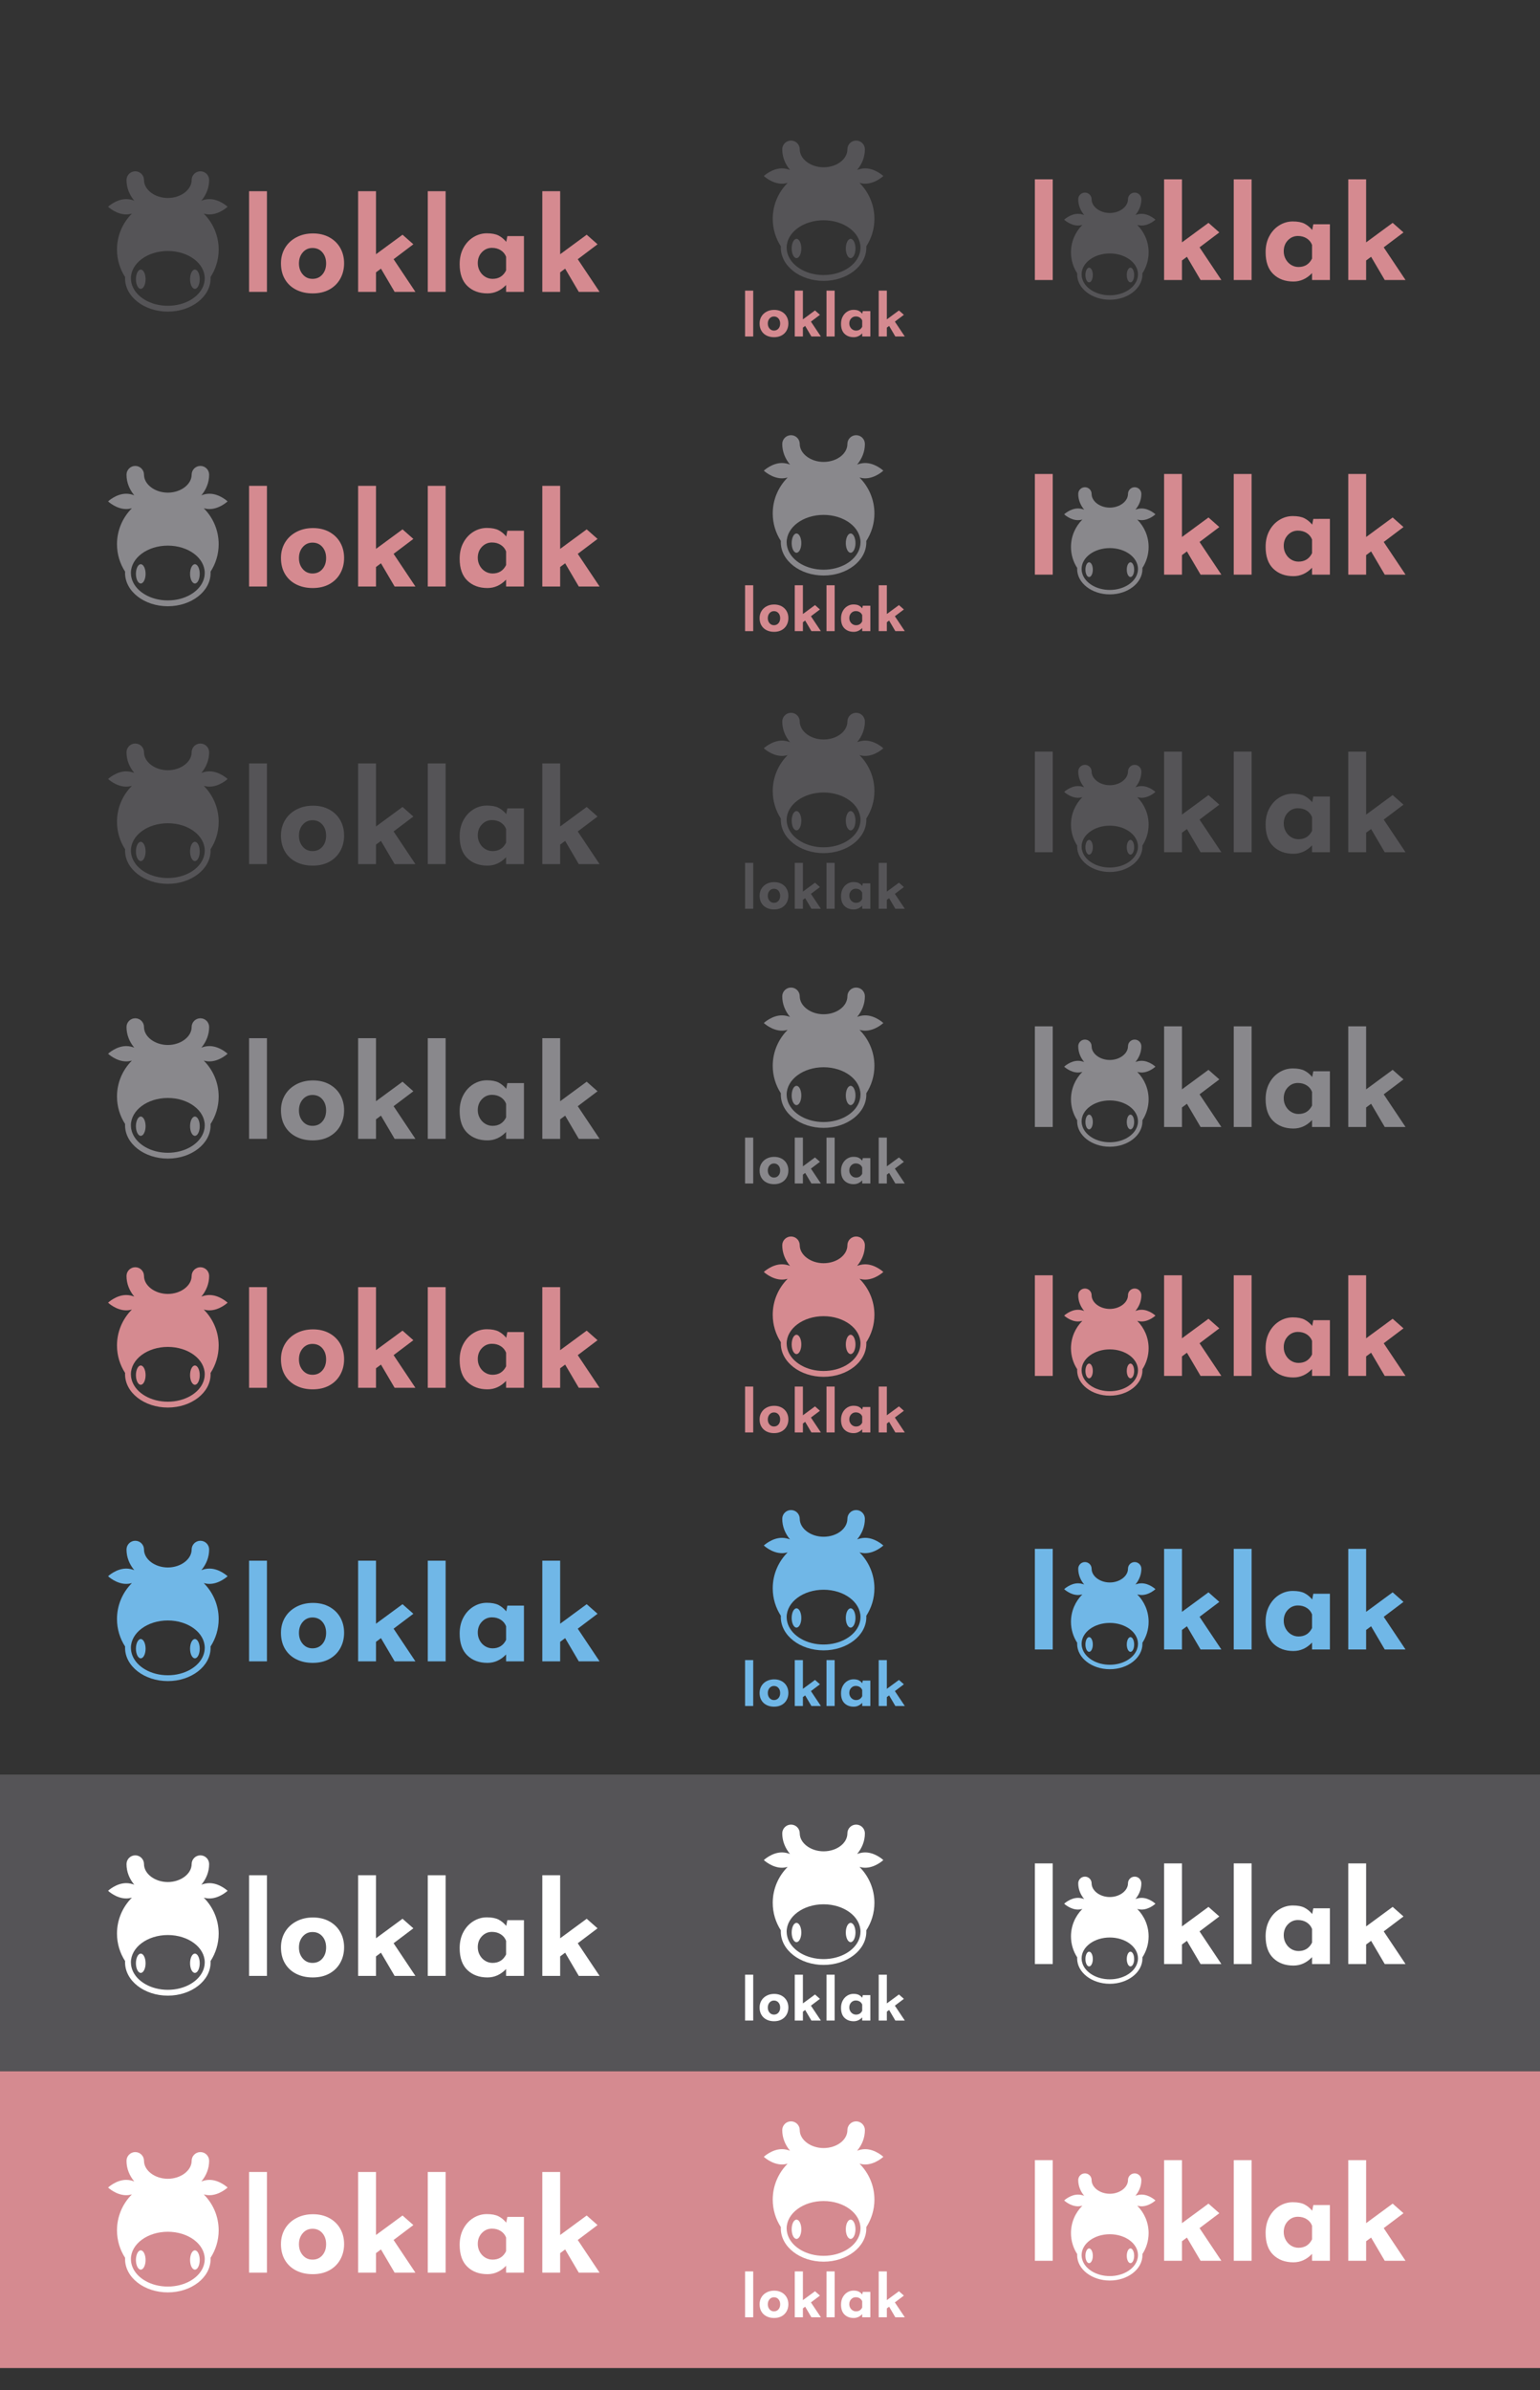 <?xml version="1.0" encoding="utf-8"?>
<!-- Generator: Adobe Illustrator 16.0.0, SVG Export Plug-In . SVG Version: 6.00 Build 0)  -->
<!DOCTYPE svg PUBLIC "-//W3C//DTD SVG 1.1//EN" "http://www.w3.org/Graphics/SVG/1.1/DTD/svg11.dtd">
<svg version="1.1" id="Capa_1" xmlns="http://www.w3.org/2000/svg" xmlns:xlink="http://www.w3.org/1999/xlink" x="0px" y="0px"
	 width="792px" height="1229px" viewBox="0 0 792 1229" enable-background="new 0 0 792 1229" xml:space="preserve">
<rect x="0" y="0" width="792" height="1229" fill="#333333" stroke="none"/>
<rect y="912.424" fill="#555457" width="792" height="152.576"/>
<g>
	<path fill="#D58A90" d="M137.284,98.317v51.754h-9.183V98.317H137.284z"/>
	<path fill="#D58A90" d="M146.565,127.507c1.378-2.317,3.323-4.143,5.838-5.478c2.514-1.333,5.368-2,8.56-2
		c3.192,0,6.002,0.667,8.429,2c2.427,1.335,4.296,3.16,5.608,5.478c1.312,2.318,1.968,4.942,1.968,7.871
		c0,2.931-0.656,5.575-1.968,7.937c-1.312,2.361-3.182,4.21-5.608,5.543c-2.427,1.334-5.28,2.001-8.56,2.001
		c-3.193,0-6.024-0.623-8.495-1.87c-2.471-1.246-4.395-3.027-5.772-5.346c-1.377-2.316-2.066-5.072-2.066-8.265
		C144.5,132.449,145.188,129.825,146.565,127.507z M155.716,141.117c1.312,1.51,2.974,2.264,4.985,2.264
		c2.099,0,3.793-0.743,5.083-2.23c1.29-1.486,1.935-3.389,1.935-5.707c0-2.316-0.646-4.219-1.935-5.707
		c-1.29-1.485-2.984-2.229-5.083-2.229c-2.012,0-3.673,0.755-4.985,2.263c-1.312,1.509-1.968,3.4-1.968,5.674
		C153.748,137.719,154.404,139.609,155.716,141.117z"/>
	<path fill="#D58A90" d="M195.926,138.133l-2.559,1.902v10.036h-9.183V98.317h9.183v32.403l13.644-10.035l5.575,4.919l-10.167,7.675
		l11.217,16.792h-10.692L195.926,138.133z"/>
	<path fill="#D58A90" d="M229.181,98.317v51.754h-9.183V98.317H229.181z"/>
	<path fill="#D58A90" d="M269.456,121.406v28.665h-9.183v-3.542c-2.755,2.887-5.948,4.329-9.577,4.329
		c-4.242,0-7.686-1.268-10.331-3.805c-2.646-2.535-3.968-6.297-3.968-11.282c0-3.148,0.645-5.914,1.935-8.297
		c1.289-2.383,3.006-4.231,5.149-5.543c2.142-1.313,4.438-1.969,6.888-1.969c2.536,0,4.547,0.384,6.035,1.148
		c1.486,0.766,2.798,1.848,3.936,3.247l0.59-2.952H269.456z M260.273,139.051v-7.018c-0.525-1.399-1.433-2.515-2.722-3.346
		c-1.291-0.83-2.811-1.246-4.559-1.246c-2.012,0-3.729,0.744-5.149,2.23c-1.422,1.486-2.132,3.367-2.132,5.641
		c0,1.487,0.349,2.854,1.049,4.1c0.699,1.246,1.628,2.221,2.788,2.919c1.158,0.7,2.416,1.05,3.772,1.05
		C256.511,143.381,258.83,141.938,260.273,139.051z"/>
	<path fill="#D58A90" d="M290.643,138.133l-2.559,1.902v10.036h-9.183V98.317h9.183v32.403l13.644-10.035l5.575,4.919l-10.167,7.675
		l11.217,16.792h-10.692L290.643,138.133z"/>
</g>
<g>
	<path fill="#D58A90" d="M541.395,92.217v51.754h-9.184V92.217H541.395z"/>
	<path fill="#D58A90" d="M610.418,132.033l-2.559,1.901v10.036h-9.184V92.217h9.184v32.404l13.644-10.037l5.575,4.92l-10.167,7.675
		l11.217,16.792h-10.692L610.418,132.033z"/>
	<path fill="#D58A90" d="M643.673,92.217v51.754h-9.183V92.217H643.673z"/>
	<path fill="#D58A90" d="M683.947,115.307v28.664h-9.183v-3.542c-2.755,2.886-5.948,4.329-9.577,4.329
		c-4.242,0-7.686-1.268-10.331-3.805c-2.646-2.535-3.968-6.297-3.968-11.282c0-3.148,0.645-5.913,1.935-8.298
		c1.289-2.383,3.006-4.23,5.149-5.543c2.142-1.311,4.438-1.967,6.887-1.967c2.536,0,4.548,0.383,6.035,1.147
		c1.486,0.766,2.798,1.849,3.936,3.247l0.59-2.951H683.947z M674.765,132.951v-7.02c-0.524-1.398-1.433-2.514-2.722-3.345
		c-1.291-0.83-2.811-1.246-4.56-1.246c-2.012,0-3.729,0.744-5.149,2.229c-1.422,1.488-2.131,3.368-2.131,5.642
		c0,1.487,0.349,2.854,1.049,4.1c0.699,1.247,1.629,2.22,2.787,2.919c1.158,0.7,2.416,1.05,3.772,1.05
		C671.003,137.28,673.321,135.837,674.765,132.951z"/>
	<path fill="#D58A90" d="M705.135,132.033l-2.559,1.901v10.036h-9.184V92.217h9.184v32.404l13.645-10.037l5.574,4.92l-10.166,7.675
		l11.217,16.792h-10.692L705.135,132.033z"/>
</g>
<g>
	<path fill="#D58A90" d="M387.361,149.434v23.588h-4.186v-23.588H387.361z"/>
	<path fill="#D58A90" d="M391.592,162.737c0.628-1.056,1.514-1.888,2.66-2.497c1.146-0.607,2.446-0.911,3.901-0.911
		s2.735,0.304,3.842,0.911c1.106,0.609,1.958,1.441,2.557,2.497c0.598,1.057,0.896,2.253,0.896,3.587
		c0,1.336-0.299,2.541-0.896,3.618c-0.599,1.076-1.45,1.919-2.557,2.526s-2.406,0.912-3.901,0.912c-1.455,0-2.746-0.285-3.871-0.853
		c-1.127-0.568-2.003-1.38-2.631-2.437s-0.942-2.313-0.942-3.768C390.649,164.99,390.964,163.794,391.592,162.737z M395.762,168.941
		c0.598,0.688,1.355,1.031,2.272,1.031c0.956,0,1.729-0.34,2.316-1.018c0.588-0.677,0.882-1.544,0.882-2.601
		c0-1.056-0.294-1.923-0.882-2.601s-1.36-1.017-2.316-1.017c-0.917,0-1.675,0.344-2.272,1.031s-0.896,1.55-0.896,2.586
		S395.164,168.253,395.762,168.941z"/>
	<path fill="#D58A90" d="M414.088,167.58l-1.166,0.867v4.574h-4.186v-23.588h4.186v14.769l6.219-4.574l2.541,2.242l-4.634,3.498
		l5.112,7.653h-4.873L414.088,167.58z"/>
	<path fill="#D58A90" d="M429.245,149.434v23.588h-4.186v-23.588H429.245z"/>
	<path fill="#D58A90" d="M447.602,159.957v13.064h-4.186v-1.614c-1.256,1.315-2.711,1.974-4.365,1.974
		c-1.934,0-3.503-0.578-4.709-1.734s-1.809-2.87-1.809-5.143c0-1.435,0.294-2.695,0.882-3.781s1.37-1.929,2.348-2.526
		c0.976-0.599,2.022-0.897,3.139-0.897c1.155,0,2.072,0.176,2.75,0.523c0.678,0.35,1.275,0.842,1.794,1.48l0.27-1.346H447.602z
		 M443.416,167.999v-3.198c-0.239-0.639-0.653-1.146-1.241-1.525s-1.28-0.568-2.077-0.568c-0.917,0-1.7,0.34-2.348,1.017
		c-0.647,0.679-0.972,1.535-0.972,2.571c0,0.678,0.16,1.301,0.479,1.869c0.318,0.567,0.742,1.012,1.271,1.33s1.102,0.479,1.72,0.479
		C441.701,169.973,442.758,169.314,443.416,167.999z"/>
	<path fill="#D58A90" d="M457.258,167.58l-1.166,0.867v4.574h-4.186v-23.588h4.186v14.769l6.219-4.574l2.541,2.242l-4.634,3.498
		l5.112,7.653h-4.873L457.258,167.58z"/>
</g>
<g>
	<ellipse fill="#555457" cx="72.387" cy="143.563" rx="2.485" ry="4.957"/>
	<ellipse fill="#555457" cx="100.234" cy="143.563" rx="2.484" ry="4.957"/>
	<path fill="#555457" d="M104.797,109.843c0.92,0.248,1.9,0.406,2.921,0.406c5.153,0,9.33-3.939,9.33-3.939s-4.177-3.939-9.33-3.939
		c-1.493,0-2.899,0.335-4.151,0.806c2.502-2.991,3.993-6.645,3.993-10.599c0-2.485-2.015-4.5-4.5-4.5s-4.5,2.015-4.5,4.5
		c0,5.005-5.61,9.232-12.25,9.232s-12.25-4.228-12.25-9.232c0-2.485-2.015-4.5-4.5-4.5s-4.5,2.015-4.5,4.5
		c0,3.954,1.49,7.607,3.993,10.598c-1.251-0.47-2.658-0.805-4.151-0.805c-5.152,0-9.33,3.939-9.33,3.939s4.178,3.939,9.33,3.939
		c1.021,0,2.001-0.158,2.921-0.406c-4.729,4.733-7.658,11.266-7.658,18.47c0,5.211,1.54,10.063,4.179,14.144
		c-0.012,0.226-0.022,0.452-0.022,0.68c0,9.422,9.864,17.088,21.989,17.088s21.989-7.666,21.989-17.088
		c0-0.228-0.011-0.454-0.022-0.68c2.639-4.08,4.179-8.933,4.179-14.144C112.456,121.108,109.527,114.576,104.797,109.843z
		 M86.311,157.224c-8.67,0-15.967-4.315-18.242-10.205c-0.19-0.493-0.337-0.998-0.458-1.51c-0.049-0.215-0.097-0.43-0.133-0.647
		c-0.028-0.163-0.053-0.327-0.073-0.492c-0.048-0.407-0.084-0.817-0.084-1.233c0-7.78,8.502-14.086,18.989-14.086
		s18.989,6.306,18.989,14.086c0,0.416-0.036,0.826-0.084,1.233c-0.02,0.165-0.045,0.329-0.073,0.492
		c-0.036,0.218-0.084,0.433-0.133,0.647c-0.12,0.512-0.267,1.017-0.458,1.51C102.278,152.908,94.98,157.224,86.311,157.224z"/>
</g>
<g>
	<ellipse fill="#555457" cx="409.626" cy="127.765" rx="2.484" ry="4.957"/>
	<ellipse fill="#555457" cx="437.474" cy="127.765" rx="2.484" ry="4.957"/>
	<path fill="#555457" d="M442.036,94.043c0.92,0.249,1.9,0.407,2.922,0.407c5.154,0,9.33-3.939,9.33-3.939s-4.176-3.939-9.33-3.939
		c-1.493,0-2.899,0.336-4.151,0.806c2.503-2.991,3.993-6.645,3.993-10.599c0-2.485-2.015-4.5-4.5-4.5s-4.5,2.015-4.5,4.5
		c0,5.091-5.495,9.232-12.25,9.232c-6.641,0-12.25-4.228-12.25-9.232c0-2.485-2.015-4.5-4.5-4.5s-4.5,2.015-4.5,4.5
		c0,3.954,1.49,7.607,3.992,10.598c-1.251-0.47-2.657-0.805-4.149-0.805c-5.153,0-9.331,3.939-9.331,3.939s4.178,3.939,9.331,3.939
		c1.021,0,2.002-0.159,2.922-0.407c-4.73,4.733-7.66,11.267-7.66,18.472c0,5.21,1.541,10.063,4.18,14.144
		c-0.012,0.226-0.022,0.451-0.022,0.679c0,9.422,9.864,17.088,21.988,17.088c12.125,0,21.99-7.666,21.99-17.088
		c0-0.228-0.011-0.453-0.022-0.679c2.639-4.081,4.179-8.934,4.179-14.144C449.696,105.311,446.767,98.777,442.036,94.043z
		 M423.55,141.425c-8.669,0-15.966-4.314-18.24-10.204l0,0c-0.19-0.493-0.338-0.999-0.458-1.512
		c-0.05-0.214-0.098-0.429-0.133-0.646c-0.028-0.164-0.053-0.328-0.073-0.493c-0.048-0.407-0.084-0.817-0.084-1.233
		c0-7.779,8.502-14.086,18.988-14.086c10.488,0,18.99,6.307,18.99,14.086c0,0.416-0.036,0.826-0.084,1.233
		c-0.021,0.165-0.045,0.329-0.073,0.493c-0.035,0.217-0.083,0.432-0.133,0.646c-0.12,0.513-0.268,1.019-0.458,1.512l0,0
		C439.518,137.11,432.22,141.425,423.55,141.425z"/>
</g>
<g>
	<ellipse fill="#555457" cx="560.119" cy="141.4" rx="1.898" ry="3.785"/>
	<ellipse fill="#555457" cx="581.384" cy="141.4" rx="1.897" ry="3.785"/>
	<path fill="#555457" d="M584.868,115.651c0.703,0.189,1.451,0.311,2.231,0.311c3.935,0,7.124-3.008,7.124-3.008
		s-3.189-3.009-7.124-3.009c-1.141,0-2.215,0.256-3.171,0.615c1.911-2.283,3.05-5.073,3.05-8.093c0-1.898-1.539-3.437-3.437-3.437
		s-3.437,1.538-3.437,3.437c0,3.82-4.283,7.049-9.354,7.049c-5.071,0-9.354-3.229-9.354-7.049c0-1.898-1.539-3.437-3.437-3.437
		s-3.437,1.538-3.437,3.437c0,3.019,1.139,5.809,3.049,8.093c-0.955-0.359-2.028-0.615-3.169-0.615
		c-3.935,0-7.125,3.009-7.125,3.009s3.19,3.008,7.125,3.008c0.779,0,1.528-0.121,2.23-0.311c-3.612,3.614-5.849,8.603-5.849,14.104
		c0,3.98,1.19,7.678,3.208,10.794c-0.009,0.176-0.034,0.349-0.034,0.526c0,7.194,7.532,13.048,16.792,13.048
		c9.258,0,16.791-5.854,16.791-13.048c0-0.178-0.025-0.351-0.034-0.526c2.017-3.116,3.208-6.813,3.208-10.794
		C590.717,124.254,588.48,119.266,584.868,115.651z M570.752,151.832c-6.649,0-12.239-3.324-13.95-7.851
		c-0.136-0.357-0.242-0.725-0.33-1.096c-0.037-0.164-0.074-0.329-0.102-0.496c-0.021-0.124-0.04-0.248-0.055-0.374
		c-0.037-0.311-0.064-0.623-0.064-0.94c0-5.941,6.492-10.757,14.501-10.757c8.008,0,14.5,4.815,14.5,10.757
		c0,0.317-0.027,0.631-0.064,0.941c-0.015,0.125-0.033,0.249-0.055,0.373c-0.027,0.167-0.064,0.332-0.103,0.497
		c-0.087,0.371-0.193,0.736-0.329,1.095C582.99,148.508,577.4,151.832,570.752,151.832z"/>
</g>
<g>
	<path fill="#D58A90" d="M137.284,249.81v51.754h-9.183V249.81H137.284z"/>
	<path fill="#D58A90" d="M146.565,278.999c1.378-2.317,3.323-4.143,5.838-5.478c2.514-1.333,5.368-2,8.56-2
		c3.192,0,6.002,0.667,8.429,2c2.427,1.335,4.296,3.16,5.608,5.478c1.312,2.318,1.968,4.942,1.968,7.871
		c0,2.931-0.656,5.575-1.968,7.937c-1.312,2.361-3.182,4.21-5.608,5.543c-2.427,1.334-5.28,2.001-8.56,2.001
		c-3.193,0-6.024-0.623-8.495-1.87c-2.471-1.246-4.395-3.027-5.772-5.346c-1.377-2.316-2.066-5.072-2.066-8.265
		C144.5,283.941,145.188,281.317,146.565,278.999z M155.716,292.609c1.312,1.51,2.974,2.264,4.985,2.264
		c2.099,0,3.793-0.743,5.083-2.23c1.29-1.486,1.935-3.389,1.935-5.707c0-2.316-0.646-4.219-1.935-5.707
		c-1.29-1.485-2.984-2.229-5.083-2.229c-2.012,0-3.673,0.755-4.985,2.263c-1.312,1.509-1.968,3.4-1.968,5.674
		C153.748,289.211,154.404,291.102,155.716,292.609z"/>
	<path fill="#D58A90" d="M195.926,289.625l-2.559,1.902v10.036h-9.183V249.81h9.183v32.403l13.644-10.035l5.575,4.919l-10.167,7.675
		l11.217,16.792h-10.692L195.926,289.625z"/>
	<path fill="#D58A90" d="M229.181,249.81v51.754h-9.183V249.81H229.181z"/>
	<path fill="#D58A90" d="M269.456,272.898v28.665h-9.183v-3.542c-2.755,2.887-5.948,4.329-9.577,4.329
		c-4.242,0-7.686-1.268-10.331-3.805c-2.646-2.535-3.968-6.297-3.968-11.282c0-3.148,0.645-5.914,1.935-8.297
		c1.289-2.383,3.006-4.231,5.149-5.543c2.142-1.313,4.438-1.969,6.888-1.969c2.536,0,4.547,0.384,6.035,1.148
		c1.486,0.766,2.798,1.848,3.936,3.247l0.59-2.952H269.456z M260.273,290.543v-7.018c-0.525-1.399-1.433-2.515-2.722-3.346
		c-1.291-0.83-2.811-1.246-4.559-1.246c-2.012,0-3.729,0.744-5.149,2.23c-1.422,1.486-2.132,3.367-2.132,5.641
		c0,1.487,0.349,2.854,1.049,4.1c0.699,1.246,1.628,2.221,2.788,2.919c1.158,0.7,2.416,1.05,3.772,1.05
		C256.511,294.873,258.83,293.43,260.273,290.543z"/>
	<path fill="#D58A90" d="M290.643,289.625l-2.559,1.902v10.036h-9.183V249.81h9.183v32.403l13.644-10.035l5.575,4.919l-10.167,7.675
		l11.217,16.792h-10.692L290.643,289.625z"/>
</g>
<g>
	<path fill="#D58A90" d="M541.395,243.709v51.754h-9.184v-51.754H541.395z"/>
	<path fill="#D58A90" d="M610.418,283.525l-2.559,1.901v10.036h-9.184v-51.754h9.184v32.404l13.644-10.037l5.575,4.92l-10.167,7.675
		l11.217,16.792h-10.692L610.418,283.525z"/>
	<path fill="#D58A90" d="M643.673,243.709v51.754h-9.183v-51.754H643.673z"/>
	<path fill="#D58A90" d="M683.947,266.799v28.664h-9.183v-3.542c-2.755,2.886-5.948,4.329-9.577,4.329
		c-4.242,0-7.686-1.268-10.331-3.805c-2.646-2.535-3.968-6.297-3.968-11.282c0-3.148,0.645-5.913,1.935-8.298
		c1.289-2.383,3.006-4.23,5.149-5.543c2.142-1.311,4.438-1.967,6.887-1.967c2.536,0,4.548,0.383,6.035,1.147
		c1.486,0.766,2.798,1.849,3.936,3.247l0.59-2.951H683.947z M674.765,284.443v-7.02c-0.524-1.398-1.433-2.514-2.722-3.345
		c-1.291-0.83-2.811-1.246-4.56-1.246c-2.012,0-3.729,0.744-5.149,2.229c-1.422,1.488-2.131,3.368-2.131,5.642
		c0,1.487,0.349,2.854,1.049,4.1c0.699,1.247,1.629,2.22,2.787,2.919c1.158,0.7,2.416,1.05,3.772,1.05
		C671.003,288.772,673.321,287.329,674.765,284.443z"/>
	<path fill="#D58A90" d="M705.135,283.525l-2.559,1.901v10.036h-9.184v-51.754h9.184v32.404l13.645-10.037l5.574,4.92l-10.166,7.675
		l11.217,16.792h-10.692L705.135,283.525z"/>
</g>
<g>
	<path fill="#D58A90" d="M387.361,300.926v23.588h-4.186v-23.588H387.361z"/>
	<path fill="#D58A90" d="M391.592,314.229c0.628-1.056,1.514-1.888,2.66-2.497c1.146-0.607,2.446-0.911,3.901-0.911
		s2.735,0.304,3.842,0.911c1.106,0.609,1.958,1.441,2.557,2.497c0.598,1.057,0.896,2.253,0.896,3.587
		c0,1.336-0.299,2.541-0.896,3.618c-0.599,1.076-1.45,1.919-2.557,2.526s-2.406,0.912-3.901,0.912c-1.455,0-2.746-0.285-3.871-0.853
		c-1.127-0.568-2.003-1.38-2.631-2.437s-0.942-2.313-0.942-3.768C390.649,316.482,390.964,315.286,391.592,314.229z
		 M395.762,320.434c0.598,0.688,1.355,1.031,2.272,1.031c0.956,0,1.729-0.34,2.316-1.018c0.588-0.677,0.882-1.544,0.882-2.601
		c0-1.056-0.294-1.923-0.882-2.601s-1.36-1.017-2.316-1.017c-0.917,0-1.675,0.344-2.272,1.031s-0.896,1.55-0.896,2.586
		S395.164,319.745,395.762,320.434z"/>
	<path fill="#D58A90" d="M414.088,319.072l-1.166,0.867v4.574h-4.186v-23.588h4.186v14.769l6.219-4.574l2.541,2.242l-4.634,3.498
		l5.112,7.653h-4.873L414.088,319.072z"/>
	<path fill="#D58A90" d="M429.245,300.926v23.588h-4.186v-23.588H429.245z"/>
	<path fill="#D58A90" d="M447.602,311.449v13.064h-4.186v-1.614c-1.256,1.315-2.711,1.974-4.365,1.974
		c-1.934,0-3.503-0.578-4.709-1.734s-1.809-2.87-1.809-5.143c0-1.435,0.294-2.695,0.882-3.781s1.37-1.929,2.348-2.526
		c0.976-0.599,2.022-0.897,3.139-0.897c1.155,0,2.072,0.176,2.75,0.523c0.678,0.35,1.275,0.842,1.794,1.48l0.27-1.346H447.602z
		 M443.416,319.491v-3.198c-0.239-0.639-0.653-1.146-1.241-1.525s-1.28-0.568-2.077-0.568c-0.917,0-1.7,0.34-2.348,1.017
		c-0.647,0.679-0.972,1.535-0.972,2.571c0,0.678,0.16,1.301,0.479,1.869c0.318,0.567,0.742,1.012,1.271,1.33s1.102,0.479,1.72,0.479
		C441.701,321.465,442.758,320.807,443.416,319.491z"/>
	<path fill="#D58A90" d="M457.258,319.072l-1.166,0.867v4.574h-4.186v-23.588h4.186v14.769l6.219-4.574l2.541,2.242l-4.634,3.498
		l5.112,7.653h-4.873L457.258,319.072z"/>
</g>
<g>
	<g>
		<ellipse fill="#89888C" cx="72.387" cy="295.055" rx="2.485" ry="4.957"/>
		<ellipse fill="#89888C" cx="100.234" cy="295.055" rx="2.484" ry="4.957"/>
		<path fill="#89888C" d="M104.797,261.335c0.92,0.248,1.9,0.406,2.921,0.406c5.153,0,9.33-3.939,9.33-3.939
			s-4.177-3.939-9.33-3.939c-1.493,0-2.899,0.335-4.151,0.806c2.502-2.991,3.993-6.645,3.993-10.599c0-2.485-2.015-4.5-4.5-4.5
			s-4.5,2.015-4.5,4.5c0,5.005-5.61,9.232-12.25,9.232s-12.25-4.228-12.25-9.232c0-2.485-2.015-4.5-4.5-4.5s-4.5,2.015-4.5,4.5
			c0,3.954,1.49,7.607,3.993,10.598c-1.251-0.47-2.658-0.805-4.151-0.805c-5.152,0-9.33,3.939-9.33,3.939s4.178,3.939,9.33,3.939
			c1.021,0,2.001-0.158,2.921-0.406c-4.729,4.733-7.658,11.266-7.658,18.47c0,5.211,1.54,10.063,4.179,14.144
			c-0.012,0.226-0.022,0.452-0.022,0.68c0,9.422,9.864,17.088,21.989,17.088s21.989-7.666,21.989-17.088
			c0-0.228-0.011-0.454-0.022-0.68c2.639-4.08,4.179-8.933,4.179-14.144C112.456,272.601,109.527,266.068,104.797,261.335z
			 M86.311,308.716c-8.67,0-15.967-4.315-18.242-10.205c-0.19-0.493-0.337-0.998-0.458-1.51c-0.049-0.215-0.097-0.43-0.133-0.647
			c-0.028-0.163-0.053-0.327-0.073-0.492c-0.048-0.407-0.084-0.817-0.084-1.233c0-7.78,8.502-14.086,18.989-14.086
			s18.989,6.306,18.989,14.086c0,0.416-0.036,0.826-0.084,1.233c-0.02,0.165-0.045,0.329-0.073,0.492
			c-0.036,0.218-0.084,0.433-0.133,0.647c-0.12,0.512-0.267,1.017-0.458,1.51C102.278,304.4,94.98,308.716,86.311,308.716z"/>
	</g>
</g>
<g>
	<ellipse fill="#89888C" cx="409.626" cy="279.257" rx="2.484" ry="4.957"/>
	<ellipse fill="#89888C" cx="437.474" cy="279.257" rx="2.484" ry="4.957"/>
	<path fill="#89888C" d="M442.036,245.535c0.92,0.249,1.9,0.407,2.922,0.407c5.154,0,9.33-3.939,9.33-3.939s-4.176-3.939-9.33-3.939
		c-1.493,0-2.899,0.336-4.151,0.806c2.503-2.991,3.993-6.645,3.993-10.599c0-2.485-2.015-4.5-4.5-4.5s-4.5,2.015-4.5,4.5
		c0,5.091-5.495,9.232-12.25,9.232c-6.641,0-12.25-4.228-12.25-9.232c0-2.485-2.015-4.5-4.5-4.5s-4.5,2.015-4.5,4.5
		c0,3.954,1.49,7.607,3.992,10.598c-1.251-0.47-2.657-0.805-4.149-0.805c-5.153,0-9.331,3.939-9.331,3.939s4.178,3.939,9.331,3.939
		c1.021,0,2.002-0.159,2.922-0.407c-4.73,4.733-7.66,11.267-7.66,18.472c0,5.21,1.541,10.063,4.18,14.144
		c-0.012,0.226-0.022,0.451-0.022,0.679c0,9.422,9.864,17.088,21.988,17.088c12.125,0,21.99-7.666,21.99-17.088
		c0-0.228-0.011-0.453-0.022-0.679c2.639-4.081,4.179-8.934,4.179-14.144C449.696,256.803,446.767,250.27,442.036,245.535z
		 M423.55,292.917c-8.669,0-15.966-4.314-18.24-10.204l0,0c-0.19-0.493-0.338-0.999-0.458-1.512
		c-0.05-0.214-0.098-0.429-0.133-0.646c-0.028-0.164-0.053-0.328-0.073-0.493c-0.048-0.407-0.084-0.817-0.084-1.233
		c0-7.779,8.502-14.086,18.988-14.086c10.488,0,18.99,6.307,18.99,14.086c0,0.416-0.036,0.826-0.084,1.233
		c-0.021,0.165-0.045,0.329-0.073,0.493c-0.035,0.217-0.083,0.432-0.133,0.646c-0.12,0.513-0.268,1.019-0.458,1.512l0,0
		C439.518,288.603,432.22,292.917,423.55,292.917z"/>
</g>
<g>
	<ellipse fill="#89888C" cx="560.119" cy="292.893" rx="1.898" ry="3.785"/>
	<ellipse fill="#89888C" cx="581.384" cy="292.893" rx="1.897" ry="3.785"/>
	<path fill="#89888C" d="M584.868,267.144c0.703,0.189,1.451,0.311,2.231,0.311c3.935,0,7.124-3.008,7.124-3.008
		s-3.189-3.009-7.124-3.009c-1.141,0-2.215,0.256-3.171,0.615c1.911-2.283,3.05-5.073,3.05-8.093c0-1.898-1.539-3.437-3.437-3.437
		s-3.437,1.538-3.437,3.437c0,3.82-4.283,7.049-9.354,7.049c-5.071,0-9.354-3.229-9.354-7.049c0-1.898-1.539-3.437-3.437-3.437
		s-3.437,1.538-3.437,3.437c0,3.019,1.139,5.809,3.049,8.093c-0.955-0.359-2.028-0.615-3.169-0.615
		c-3.935,0-7.125,3.009-7.125,3.009s3.19,3.008,7.125,3.008c0.779,0,1.528-0.121,2.23-0.311c-3.612,3.614-5.849,8.603-5.849,14.104
		c0,3.98,1.19,7.678,3.208,10.794c-0.009,0.176-0.034,0.349-0.034,0.526c0,7.194,7.532,13.048,16.792,13.048
		c9.258,0,16.791-5.854,16.791-13.048c0-0.178-0.025-0.351-0.034-0.526c2.017-3.116,3.208-6.813,3.208-10.794
		C590.717,275.746,588.48,270.758,584.868,267.144z M570.752,303.324c-6.649,0-12.239-3.324-13.95-7.851
		c-0.136-0.357-0.242-0.725-0.33-1.096c-0.037-0.164-0.074-0.329-0.102-0.496c-0.021-0.124-0.04-0.248-0.055-0.374
		c-0.037-0.311-0.064-0.623-0.064-0.94c0-5.941,6.492-10.757,14.501-10.757c8.008,0,14.5,4.815,14.5,10.757
		c0,0.317-0.027,0.631-0.064,0.941c-0.015,0.125-0.033,0.249-0.055,0.373c-0.027,0.167-0.064,0.332-0.103,0.497
		c-0.087,0.371-0.193,0.736-0.329,1.095C582.99,300,577.4,303.324,570.752,303.324z"/>
</g>
<g>
	<path fill="#555457" d="M137.284,392.546V444.3h-9.183v-51.754H137.284z"/>
	<path fill="#555457" d="M146.565,421.735c1.378-2.317,3.323-4.143,5.838-5.478c2.514-1.333,5.368-2,8.56-2
		c3.192,0,6.002,0.667,8.429,2c2.427,1.335,4.296,3.16,5.608,5.478c1.312,2.318,1.968,4.942,1.968,7.871
		c0,2.931-0.656,5.575-1.968,7.937c-1.312,2.361-3.182,4.21-5.608,5.543c-2.427,1.334-5.28,2.001-8.56,2.001
		c-3.193,0-6.024-0.623-8.495-1.87c-2.471-1.246-4.395-3.027-5.772-5.346c-1.377-2.316-2.066-5.072-2.066-8.265
		C144.5,426.678,145.188,424.054,146.565,421.735z M155.716,435.346c1.312,1.51,2.974,2.264,4.985,2.264
		c2.099,0,3.793-0.743,5.083-2.23c1.29-1.486,1.935-3.389,1.935-5.707c0-2.316-0.646-4.219-1.935-5.707
		c-1.29-1.485-2.984-2.229-5.083-2.229c-2.012,0-3.673,0.755-4.985,2.263c-1.312,1.509-1.968,3.4-1.968,5.674
		C153.748,431.947,154.404,433.838,155.716,435.346z"/>
	<path fill="#555457" d="M195.926,432.361l-2.559,1.902V444.3h-9.183v-51.754h9.183v32.403l13.644-10.035l5.575,4.919l-10.167,7.675
		l11.217,16.792h-10.692L195.926,432.361z"/>
	<path fill="#555457" d="M229.181,392.546V444.3h-9.183v-51.754H229.181z"/>
	<path fill="#555457" d="M269.456,415.635V444.3h-9.183v-3.542c-2.755,2.887-5.948,4.329-9.577,4.329
		c-4.242,0-7.686-1.268-10.331-3.805c-2.646-2.535-3.968-6.297-3.968-11.282c0-3.148,0.645-5.914,1.935-8.297
		c1.289-2.383,3.006-4.231,5.149-5.543c2.142-1.313,4.438-1.969,6.888-1.969c2.536,0,4.547,0.384,6.035,1.148
		c1.486,0.766,2.798,1.848,3.936,3.247l0.59-2.952H269.456z M260.273,433.279v-7.018c-0.525-1.399-1.433-2.515-2.722-3.346
		c-1.291-0.83-2.811-1.246-4.559-1.246c-2.012,0-3.729,0.744-5.149,2.23c-1.422,1.486-2.132,3.367-2.132,5.641
		c0,1.487,0.349,2.854,1.049,4.1c0.699,1.246,1.628,2.221,2.788,2.919c1.158,0.7,2.416,1.05,3.772,1.05
		C256.511,437.609,258.83,436.166,260.273,433.279z"/>
	<path fill="#555457" d="M290.643,432.361l-2.559,1.902V444.3h-9.183v-51.754h9.183v32.403l13.644-10.035l5.575,4.919l-10.167,7.675
		l11.217,16.792h-10.692L290.643,432.361z"/>
</g>
<g>
	<path fill="#555457" d="M541.395,386.445v51.754h-9.184v-51.754H541.395z"/>
	<path fill="#555457" d="M610.418,426.262l-2.559,1.901v10.036h-9.184v-51.754h9.184v32.404l13.644-10.037l5.575,4.92l-10.167,7.675
		l11.217,16.792h-10.692L610.418,426.262z"/>
	<path fill="#555457" d="M643.673,386.445v51.754h-9.183v-51.754H643.673z"/>
	<path fill="#555457" d="M683.947,409.535v28.664h-9.183v-3.542c-2.755,2.886-5.948,4.329-9.577,4.329
		c-4.242,0-7.686-1.268-10.331-3.805c-2.646-2.535-3.968-6.297-3.968-11.282c0-3.148,0.645-5.913,1.935-8.298
		c1.289-2.383,3.006-4.23,5.149-5.543c2.142-1.311,4.438-1.967,6.887-1.967c2.536,0,4.548,0.383,6.035,1.147
		c1.486,0.766,2.798,1.849,3.936,3.247l0.59-2.951H683.947z M674.765,427.18v-7.02c-0.524-1.398-1.433-2.514-2.722-3.345
		c-1.291-0.83-2.811-1.246-4.56-1.246c-2.012,0-3.729,0.744-5.149,2.229c-1.422,1.488-2.131,3.368-2.131,5.642
		c0,1.487,0.349,2.854,1.049,4.1c0.699,1.247,1.629,2.22,2.787,2.919c1.158,0.7,2.416,1.05,3.772,1.05
		C671.003,431.509,673.321,430.065,674.765,427.18z"/>
	<path fill="#555457" d="M705.135,426.262l-2.559,1.901v10.036h-9.184v-51.754h9.184v32.404l13.645-10.037l5.574,4.92l-10.166,7.675
		l11.217,16.792h-10.692L705.135,426.262z"/>
</g>
<g>
	<path fill="#555457" d="M387.361,443.662v23.588h-4.186v-23.588H387.361z"/>
	<path fill="#555457" d="M391.592,456.966c0.628-1.056,1.514-1.888,2.66-2.497c1.146-0.607,2.446-0.911,3.901-0.911
		s2.735,0.304,3.842,0.911c1.106,0.609,1.958,1.441,2.557,2.497c0.598,1.057,0.896,2.253,0.896,3.587
		c0,1.336-0.299,2.541-0.896,3.618c-0.599,1.076-1.45,1.919-2.557,2.526s-2.406,0.912-3.901,0.912c-1.455,0-2.746-0.285-3.871-0.853
		c-1.127-0.568-2.003-1.38-2.631-2.437s-0.942-2.313-0.942-3.768C390.649,459.219,390.964,458.022,391.592,456.966z M395.762,463.17
		c0.598,0.688,1.355,1.031,2.272,1.031c0.956,0,1.729-0.34,2.316-1.018c0.588-0.677,0.882-1.544,0.882-2.601
		c0-1.056-0.294-1.923-0.882-2.601s-1.36-1.017-2.316-1.017c-0.917,0-1.675,0.344-2.272,1.031s-0.896,1.55-0.896,2.586
		S395.164,462.481,395.762,463.17z"/>
	<path fill="#555457" d="M414.088,461.809l-1.166,0.867v4.574h-4.186v-23.588h4.186v14.769l6.219-4.574l2.541,2.242l-4.634,3.498
		l5.112,7.653h-4.873L414.088,461.809z"/>
	<path fill="#555457" d="M429.245,443.662v23.588h-4.186v-23.588H429.245z"/>
	<path fill="#555457" d="M447.602,454.186v13.064h-4.186v-1.614c-1.256,1.315-2.711,1.974-4.365,1.974
		c-1.934,0-3.503-0.578-4.709-1.734s-1.809-2.87-1.809-5.143c0-1.435,0.294-2.695,0.882-3.781s1.37-1.929,2.348-2.526
		c0.976-0.599,2.022-0.897,3.139-0.897c1.155,0,2.072,0.176,2.75,0.523c0.678,0.35,1.275,0.842,1.794,1.48l0.27-1.346H447.602z
		 M443.416,462.228v-3.198c-0.239-0.639-0.653-1.146-1.241-1.525s-1.28-0.568-2.077-0.568c-0.917,0-1.7,0.34-2.348,1.017
		c-0.647,0.679-0.972,1.535-0.972,2.571c0,0.678,0.16,1.301,0.479,1.869c0.318,0.567,0.742,1.012,1.271,1.33s1.102,0.479,1.72,0.479
		C441.701,464.201,442.758,463.543,443.416,462.228z"/>
	<path fill="#555457" d="M457.258,461.809l-1.166,0.867v4.574h-4.186v-23.588h4.186v14.769l6.219-4.574l2.541,2.242l-4.634,3.498
		l5.112,7.653h-4.873L457.258,461.809z"/>
</g>
<g>
	<ellipse fill="#555457" cx="72.387" cy="437.791" rx="2.485" ry="4.957"/>
	<ellipse fill="#555457" cx="100.234" cy="437.791" rx="2.484" ry="4.957"/>
	<path fill="#555457" d="M104.797,404.071c0.92,0.248,1.9,0.406,2.921,0.406c5.153,0,9.33-3.939,9.33-3.939s-4.177-3.939-9.33-3.939
		c-1.493,0-2.899,0.335-4.151,0.806c2.502-2.991,3.993-6.645,3.993-10.599c0-2.485-2.015-4.5-4.5-4.5s-4.5,2.015-4.5,4.5
		c0,5.005-5.61,9.232-12.25,9.232s-12.25-4.228-12.25-9.232c0-2.485-2.015-4.5-4.5-4.5s-4.5,2.015-4.5,4.5
		c0,3.954,1.49,7.607,3.993,10.598c-1.251-0.47-2.658-0.805-4.151-0.805c-5.152,0-9.33,3.939-9.33,3.939s4.178,3.939,9.33,3.939
		c1.021,0,2.001-0.158,2.921-0.406c-4.729,4.733-7.658,11.266-7.658,18.47c0,5.211,1.54,10.063,4.179,14.144
		c-0.012,0.226-0.022,0.452-0.022,0.68c0,9.422,9.864,17.088,21.989,17.088s21.989-7.666,21.989-17.088
		c0-0.228-0.011-0.454-0.022-0.68c2.639-4.08,4.179-8.933,4.179-14.144C112.456,415.337,109.527,408.805,104.797,404.071z
		 M86.311,451.452c-8.67,0-15.967-4.315-18.242-10.205c-0.19-0.493-0.337-0.998-0.458-1.51c-0.049-0.215-0.097-0.43-0.133-0.647
		c-0.028-0.163-0.053-0.327-0.073-0.492c-0.048-0.407-0.084-0.817-0.084-1.233c0-7.78,8.502-14.086,18.989-14.086
		s18.989,6.306,18.989,14.086c0,0.416-0.036,0.826-0.084,1.233c-0.02,0.165-0.045,0.329-0.073,0.492
		c-0.036,0.218-0.084,0.433-0.133,0.647c-0.12,0.512-0.267,1.017-0.458,1.51C102.278,447.137,94.98,451.452,86.311,451.452z"/>
</g>
<g>
	<ellipse fill="#555457" cx="409.626" cy="421.993" rx="2.484" ry="4.957"/>
	<ellipse fill="#555457" cx="437.474" cy="421.993" rx="2.484" ry="4.957"/>
	<path fill="#555457" d="M442.036,388.271c0.92,0.249,1.9,0.407,2.922,0.407c5.154,0,9.33-3.939,9.33-3.939s-4.176-3.939-9.33-3.939
		c-1.493,0-2.899,0.336-4.151,0.806c2.503-2.991,3.993-6.645,3.993-10.599c0-2.485-2.015-4.5-4.5-4.5s-4.5,2.015-4.5,4.5
		c0,5.091-5.495,9.232-12.25,9.232c-6.641,0-12.25-4.228-12.25-9.232c0-2.485-2.015-4.5-4.5-4.5s-4.5,2.015-4.5,4.5
		c0,3.954,1.49,7.607,3.992,10.598c-1.251-0.47-2.657-0.805-4.149-0.805c-5.153,0-9.331,3.939-9.331,3.939s4.178,3.939,9.331,3.939
		c1.021,0,2.002-0.159,2.922-0.407c-4.73,4.733-7.66,11.267-7.66,18.472c0,5.21,1.541,10.063,4.18,14.144
		c-0.012,0.226-0.022,0.451-0.022,0.679c0,9.422,9.864,17.088,21.988,17.088c12.125,0,21.99-7.666,21.99-17.088
		c0-0.228-0.011-0.453-0.022-0.679c2.639-4.081,4.179-8.934,4.179-14.144C449.696,399.539,446.767,393.006,442.036,388.271z
		 M423.55,435.653c-8.669,0-15.966-4.314-18.24-10.204l0,0c-0.19-0.493-0.338-0.999-0.458-1.512
		c-0.05-0.214-0.098-0.429-0.133-0.646c-0.028-0.164-0.053-0.328-0.073-0.493c-0.048-0.407-0.084-0.817-0.084-1.233
		c0-7.779,8.502-14.086,18.988-14.086c10.488,0,18.99,6.307,18.99,14.086c0,0.416-0.036,0.826-0.084,1.233
		c-0.021,0.165-0.045,0.329-0.073,0.493c-0.035,0.217-0.083,0.432-0.133,0.646c-0.12,0.513-0.268,1.019-0.458,1.512l0,0
		C439.518,431.339,432.22,435.653,423.55,435.653z"/>
</g>
<g>
	<ellipse fill="#555457" cx="560.119" cy="435.629" rx="1.898" ry="3.785"/>
	<ellipse fill="#555457" cx="581.384" cy="435.629" rx="1.897" ry="3.785"/>
	<path fill="#555457" d="M584.868,409.88c0.703,0.189,1.451,0.311,2.231,0.311c3.935,0,7.124-3.008,7.124-3.008
		s-3.189-3.009-7.124-3.009c-1.141,0-2.215,0.256-3.171,0.615c1.911-2.283,3.05-5.073,3.05-8.093c0-1.898-1.539-3.437-3.437-3.437
		s-3.437,1.538-3.437,3.437c0,3.82-4.283,7.049-9.354,7.049c-5.071,0-9.354-3.229-9.354-7.049c0-1.898-1.539-3.437-3.437-3.437
		s-3.437,1.538-3.437,3.437c0,3.019,1.139,5.809,3.049,8.093c-0.955-0.359-2.028-0.615-3.169-0.615
		c-3.935,0-7.125,3.009-7.125,3.009s3.19,3.008,7.125,3.008c0.779,0,1.528-0.121,2.23-0.311c-3.612,3.614-5.849,8.603-5.849,14.104
		c0,3.98,1.19,7.678,3.208,10.794c-0.009,0.176-0.034,0.349-0.034,0.526c0,7.194,7.532,13.048,16.792,13.048
		c9.258,0,16.791-5.854,16.791-13.048c0-0.178-0.025-0.351-0.034-0.526c2.017-3.116,3.208-6.813,3.208-10.794
		C590.717,418.482,588.48,413.494,584.868,409.88z M570.752,446.061c-6.649,0-12.239-3.324-13.95-7.851
		c-0.136-0.357-0.242-0.725-0.33-1.096c-0.037-0.164-0.074-0.329-0.102-0.496c-0.021-0.124-0.04-0.248-0.055-0.374
		c-0.037-0.311-0.064-0.623-0.064-0.94c0-5.941,6.492-10.757,14.501-10.757c8.008,0,14.5,4.815,14.5,10.757
		c0,0.317-0.027,0.631-0.064,0.941c-0.015,0.125-0.033,0.249-0.055,0.373c-0.027,0.167-0.064,0.332-0.103,0.497
		c-0.087,0.371-0.193,0.736-0.329,1.095C582.99,442.736,577.4,446.061,570.752,446.061z"/>
</g>
<g>
	<path fill="#89888C" d="M137.284,533.812v51.754h-9.183v-51.754H137.284z"/>
	<path fill="#89888C" d="M146.565,563.001c1.378-2.317,3.323-4.143,5.838-5.478c2.514-1.333,5.368-2,8.56-2
		c3.192,0,6.002,0.667,8.429,2c2.427,1.335,4.296,3.16,5.608,5.478c1.312,2.318,1.968,4.942,1.968,7.871
		c0,2.931-0.656,5.575-1.968,7.937c-1.312,2.361-3.182,4.21-5.608,5.543c-2.427,1.334-5.28,2.001-8.56,2.001
		c-3.193,0-6.024-0.623-8.495-1.87c-2.471-1.246-4.395-3.027-5.772-5.346c-1.377-2.316-2.066-5.072-2.066-8.265
		C144.5,567.943,145.188,565.319,146.565,563.001z M155.716,576.611c1.312,1.51,2.974,2.264,4.985,2.264
		c2.099,0,3.793-0.743,5.083-2.23c1.29-1.486,1.935-3.389,1.935-5.707c0-2.316-0.646-4.219-1.935-5.707
		c-1.29-1.485-2.984-2.229-5.083-2.229c-2.012,0-3.673,0.755-4.985,2.263c-1.312,1.509-1.968,3.4-1.968,5.674
		C153.748,573.213,154.404,575.104,155.716,576.611z"/>
	<path fill="#89888C" d="M195.926,573.627l-2.559,1.902v10.036h-9.183v-51.754h9.183v32.403l13.644-10.035l5.575,4.919
		l-10.167,7.675l11.217,16.792h-10.692L195.926,573.627z"/>
	<path fill="#89888C" d="M229.181,533.812v51.754h-9.183v-51.754H229.181z"/>
	<path fill="#89888C" d="M269.456,556.9v28.665h-9.183v-3.542c-2.755,2.887-5.948,4.329-9.577,4.329
		c-4.242,0-7.686-1.268-10.331-3.805c-2.646-2.535-3.968-6.297-3.968-11.282c0-3.148,0.645-5.914,1.935-8.297
		c1.289-2.383,3.006-4.231,5.149-5.543c2.142-1.313,4.438-1.969,6.888-1.969c2.536,0,4.547,0.384,6.035,1.148
		c1.486,0.766,2.798,1.848,3.936,3.247l0.59-2.952H269.456z M260.273,574.545v-7.018c-0.525-1.399-1.433-2.515-2.722-3.346
		c-1.291-0.83-2.811-1.246-4.559-1.246c-2.012,0-3.729,0.744-5.149,2.23c-1.422,1.486-2.132,3.367-2.132,5.641
		c0,1.487,0.349,2.854,1.049,4.1c0.699,1.246,1.628,2.221,2.788,2.919c1.158,0.7,2.416,1.05,3.772,1.05
		C256.511,578.875,258.83,577.432,260.273,574.545z"/>
	<path fill="#89888C" d="M290.643,573.627l-2.559,1.902v10.036h-9.183v-51.754h9.183v32.403l13.644-10.035l5.575,4.919
		l-10.167,7.675l11.217,16.792h-10.692L290.643,573.627z"/>
</g>
<g>
	<path fill="#89888C" d="M541.395,527.711v51.754h-9.184v-51.754H541.395z"/>
	<path fill="#89888C" d="M610.418,567.527l-2.559,1.901v10.036h-9.184v-51.754h9.184v32.404l13.644-10.037l5.575,4.92l-10.167,7.675
		l11.217,16.792h-10.692L610.418,567.527z"/>
	<path fill="#89888C" d="M643.673,527.711v51.754h-9.183v-51.754H643.673z"/>
	<path fill="#89888C" d="M683.947,550.801v28.664h-9.183v-3.542c-2.755,2.886-5.948,4.329-9.577,4.329
		c-4.242,0-7.686-1.268-10.331-3.805c-2.646-2.535-3.968-6.297-3.968-11.282c0-3.148,0.645-5.913,1.935-8.298
		c1.289-2.383,3.006-4.23,5.149-5.543c2.142-1.311,4.438-1.967,6.887-1.967c2.536,0,4.548,0.383,6.035,1.147
		c1.486,0.766,2.798,1.849,3.936,3.247l0.59-2.951H683.947z M674.765,568.445v-7.02c-0.524-1.398-1.433-2.514-2.722-3.345
		c-1.291-0.83-2.811-1.246-4.56-1.246c-2.012,0-3.729,0.744-5.149,2.229c-1.422,1.488-2.131,3.368-2.131,5.642
		c0,1.487,0.349,2.854,1.049,4.1c0.699,1.247,1.629,2.22,2.787,2.919c1.158,0.7,2.416,1.05,3.772,1.05
		C671.003,572.774,673.321,571.331,674.765,568.445z"/>
	<path fill="#89888C" d="M705.135,567.527l-2.559,1.901v10.036h-9.184v-51.754h9.184v32.404l13.645-10.037l5.574,4.92l-10.166,7.675
		l11.217,16.792h-10.692L705.135,567.527z"/>
</g>
<g>
	<path fill="#89888C" d="M387.361,584.928v23.588h-4.186v-23.588H387.361z"/>
	<path fill="#89888C" d="M391.592,598.231c0.628-1.056,1.514-1.888,2.66-2.497c1.146-0.607,2.446-0.911,3.901-0.911
		s2.735,0.304,3.842,0.911c1.106,0.609,1.958,1.441,2.557,2.497c0.598,1.057,0.896,2.253,0.896,3.587
		c0,1.336-0.299,2.541-0.896,3.618c-0.599,1.076-1.45,1.919-2.557,2.526s-2.406,0.912-3.901,0.912c-1.455,0-2.746-0.285-3.871-0.853
		c-1.127-0.568-2.003-1.38-2.631-2.437s-0.942-2.313-0.942-3.768C390.649,600.484,390.964,599.288,391.592,598.231z
		 M395.762,604.436c0.598,0.688,1.355,1.031,2.272,1.031c0.956,0,1.729-0.34,2.316-1.018c0.588-0.677,0.882-1.544,0.882-2.601
		c0-1.056-0.294-1.923-0.882-2.601s-1.36-1.017-2.316-1.017c-0.917,0-1.675,0.344-2.272,1.031s-0.896,1.55-0.896,2.586
		S395.164,603.747,395.762,604.436z"/>
	<path fill="#89888C" d="M414.088,603.074l-1.166,0.867v4.574h-4.186v-23.588h4.186v14.769l6.219-4.574l2.541,2.242l-4.634,3.498
		l5.112,7.653h-4.873L414.088,603.074z"/>
	<path fill="#89888C" d="M429.245,584.928v23.588h-4.186v-23.588H429.245z"/>
	<path fill="#89888C" d="M447.602,595.451v13.064h-4.186v-1.614c-1.256,1.315-2.711,1.974-4.365,1.974
		c-1.934,0-3.503-0.578-4.709-1.734s-1.809-2.87-1.809-5.143c0-1.435,0.294-2.695,0.882-3.781s1.37-1.929,2.348-2.526
		c0.976-0.599,2.022-0.897,3.139-0.897c1.155,0,2.072,0.176,2.75,0.523c0.678,0.35,1.275,0.842,1.794,1.48l0.27-1.346H447.602z
		 M443.416,603.493v-3.198c-0.239-0.639-0.653-1.146-1.241-1.525s-1.28-0.568-2.077-0.568c-0.917,0-1.7,0.34-2.348,1.017
		c-0.647,0.679-0.972,1.535-0.972,2.571c0,0.678,0.16,1.301,0.479,1.869c0.318,0.567,0.742,1.012,1.271,1.33s1.102,0.479,1.72,0.479
		C441.701,605.467,442.758,604.809,443.416,603.493z"/>
	<path fill="#89888C" d="M457.258,603.074l-1.166,0.867v4.574h-4.186v-23.588h4.186v14.769l6.219-4.574l2.541,2.242l-4.634,3.498
		l5.112,7.653h-4.873L457.258,603.074z"/>
</g>
<g>
	<ellipse fill="#89888C" cx="72.387" cy="579.057" rx="2.485" ry="4.957"/>
	<ellipse fill="#89888C" cx="100.234" cy="579.057" rx="2.484" ry="4.957"/>
	<path fill="#89888C" d="M104.797,545.337c0.92,0.248,1.9,0.406,2.921,0.406c5.153,0,9.33-3.939,9.33-3.939s-4.177-3.939-9.33-3.939
		c-1.493,0-2.899,0.335-4.151,0.806c2.502-2.991,3.993-6.645,3.993-10.599c0-2.485-2.015-4.5-4.5-4.5s-4.5,2.015-4.5,4.5
		c0,5.005-5.61,9.232-12.25,9.232s-12.25-4.228-12.25-9.232c0-2.485-2.015-4.5-4.5-4.5s-4.5,2.015-4.5,4.5
		c0,3.954,1.49,7.607,3.993,10.598c-1.251-0.47-2.658-0.805-4.151-0.805c-5.152,0-9.33,3.939-9.33,3.939s4.178,3.939,9.33,3.939
		c1.021,0,2.001-0.158,2.921-0.406c-4.729,4.733-7.658,11.266-7.658,18.47c0,5.211,1.54,10.063,4.179,14.144
		c-0.012,0.226-0.022,0.452-0.022,0.68c0,9.422,9.864,17.088,21.989,17.088s21.989-7.666,21.989-17.088
		c0-0.228-0.011-0.454-0.022-0.68c2.639-4.08,4.179-8.933,4.179-14.144C112.456,556.603,109.527,550.07,104.797,545.337z
		 M86.311,592.718c-8.67,0-15.967-4.315-18.242-10.205c-0.19-0.493-0.337-0.998-0.458-1.51c-0.049-0.215-0.097-0.43-0.133-0.647
		c-0.028-0.163-0.053-0.327-0.073-0.492c-0.048-0.407-0.084-0.817-0.084-1.233c0-7.78,8.502-14.086,18.989-14.086
		S105.3,570.85,105.3,578.63c0,0.416-0.036,0.826-0.084,1.233c-0.02,0.165-0.045,0.329-0.073,0.492
		c-0.036,0.218-0.084,0.433-0.133,0.647c-0.12,0.512-0.267,1.017-0.458,1.51C102.278,588.402,94.98,592.718,86.311,592.718z"/>
</g>
<g>
	<ellipse fill="#89888C" cx="409.626" cy="563.259" rx="2.484" ry="4.957"/>
	<ellipse fill="#89888C" cx="437.474" cy="563.259" rx="2.484" ry="4.957"/>
	<path fill="#89888C" d="M442.036,529.537c0.92,0.249,1.9,0.407,2.922,0.407c5.154,0,9.33-3.939,9.33-3.939s-4.176-3.939-9.33-3.939
		c-1.493,0-2.899,0.336-4.151,0.806c2.503-2.991,3.993-6.645,3.993-10.599c0-2.485-2.015-4.5-4.5-4.5s-4.5,2.015-4.5,4.5
		c0,5.091-5.495,9.232-12.25,9.232c-6.641,0-12.25-4.228-12.25-9.232c0-2.485-2.015-4.5-4.5-4.5s-4.5,2.015-4.5,4.5
		c0,3.954,1.49,7.607,3.992,10.598c-1.251-0.47-2.657-0.805-4.149-0.805c-5.153,0-9.331,3.939-9.331,3.939s4.178,3.939,9.331,3.939
		c1.021,0,2.002-0.159,2.922-0.407c-4.73,4.733-7.66,11.267-7.66,18.472c0,5.21,1.541,10.063,4.18,14.144
		c-0.012,0.226-0.022,0.451-0.022,0.679c0,9.422,9.864,17.088,21.988,17.088c12.125,0,21.99-7.666,21.99-17.088
		c0-0.228-0.011-0.453-0.022-0.679c2.639-4.081,4.179-8.934,4.179-14.144C449.696,540.805,446.767,534.271,442.036,529.537z
		 M423.55,576.919c-8.669,0-15.966-4.314-18.24-10.204l0,0c-0.19-0.493-0.338-0.999-0.458-1.512
		c-0.05-0.214-0.098-0.429-0.133-0.646c-0.028-0.164-0.053-0.328-0.073-0.493c-0.048-0.407-0.084-0.817-0.084-1.233
		c0-7.779,8.502-14.086,18.988-14.086c10.488,0,18.99,6.307,18.99,14.086c0,0.416-0.036,0.826-0.084,1.233
		c-0.021,0.165-0.045,0.329-0.073,0.493c-0.035,0.217-0.083,0.432-0.133,0.646c-0.12,0.513-0.268,1.019-0.458,1.512l0,0
		C439.518,572.604,432.22,576.919,423.55,576.919z"/>
</g>
<g>
	<ellipse fill="#89888C" cx="560.119" cy="576.895" rx="1.898" ry="3.785"/>
	<ellipse fill="#89888C" cx="581.384" cy="576.895" rx="1.897" ry="3.785"/>
	<path fill="#89888C" d="M584.868,551.146c0.703,0.189,1.451,0.311,2.231,0.311c3.935,0,7.124-3.008,7.124-3.008
		s-3.189-3.009-7.124-3.009c-1.141,0-2.215,0.256-3.171,0.615c1.911-2.283,3.05-5.073,3.05-8.093c0-1.898-1.539-3.437-3.437-3.437
		s-3.437,1.538-3.437,3.437c0,3.82-4.283,7.049-9.354,7.049c-5.071,0-9.354-3.229-9.354-7.049c0-1.898-1.539-3.437-3.437-3.437
		s-3.437,1.538-3.437,3.437c0,3.019,1.139,5.809,3.049,8.093c-0.955-0.359-2.028-0.615-3.169-0.615
		c-3.935,0-7.125,3.009-7.125,3.009s3.19,3.008,7.125,3.008c0.779,0,1.528-0.121,2.23-0.311c-3.612,3.614-5.849,8.603-5.849,14.104
		c0,3.98,1.19,7.678,3.208,10.794c-0.009,0.176-0.034,0.349-0.034,0.526c0,7.194,7.532,13.048,16.792,13.048
		c9.258,0,16.791-5.854,16.791-13.048c0-0.178-0.025-0.351-0.034-0.526c2.017-3.116,3.208-6.813,3.208-10.794
		C590.717,559.748,588.48,554.76,584.868,551.146z M570.752,587.326c-6.649,0-12.239-3.324-13.95-7.851
		c-0.136-0.357-0.242-0.725-0.33-1.096c-0.037-0.164-0.074-0.329-0.102-0.496c-0.021-0.124-0.04-0.248-0.055-0.374
		c-0.037-0.311-0.064-0.623-0.064-0.94c0-5.941,6.492-10.757,14.501-10.757c8.008,0,14.5,4.815,14.5,10.757
		c0,0.317-0.027,0.631-0.064,0.941c-0.015,0.125-0.033,0.249-0.055,0.373c-0.027,0.167-0.064,0.332-0.103,0.497
		c-0.087,0.371-0.193,0.736-0.329,1.095C582.99,584.002,577.4,587.326,570.752,587.326z"/>
</g>
<g>
	<path fill="#D58A90" d="M137.284,661.812v51.754h-9.183v-51.754H137.284z"/>
	<path fill="#D58A90" d="M146.565,691.001c1.378-2.317,3.323-4.143,5.838-5.478c2.514-1.333,5.368-2,8.56-2
		c3.192,0,6.002,0.667,8.429,2c2.427,1.335,4.296,3.16,5.608,5.478c1.312,2.318,1.968,4.942,1.968,7.871
		c0,2.931-0.656,5.575-1.968,7.937c-1.312,2.361-3.182,4.21-5.608,5.543c-2.427,1.334-5.28,2.001-8.56,2.001
		c-3.193,0-6.024-0.623-8.495-1.87c-2.471-1.246-4.395-3.027-5.772-5.346c-1.377-2.316-2.066-5.072-2.066-8.265
		C144.5,695.943,145.188,693.319,146.565,691.001z M155.716,704.611c1.312,1.51,2.974,2.264,4.985,2.264
		c2.099,0,3.793-0.743,5.083-2.23c1.29-1.486,1.935-3.389,1.935-5.707c0-2.316-0.646-4.219-1.935-5.707
		c-1.29-1.485-2.984-2.229-5.083-2.229c-2.012,0-3.673,0.755-4.985,2.263c-1.312,1.509-1.968,3.4-1.968,5.674
		C153.748,701.213,154.404,703.104,155.716,704.611z"/>
	<path fill="#D58A90" d="M195.926,701.627l-2.559,1.902v10.036h-9.183v-51.754h9.183v32.403l13.644-10.035l5.575,4.919
		l-10.167,7.675l11.217,16.792h-10.692L195.926,701.627z"/>
	<path fill="#D58A90" d="M229.181,661.812v51.754h-9.183v-51.754H229.181z"/>
	<path fill="#D58A90" d="M269.456,684.9v28.665h-9.183v-3.542c-2.755,2.887-5.948,4.329-9.577,4.329
		c-4.242,0-7.686-1.268-10.331-3.805c-2.646-2.535-3.968-6.297-3.968-11.282c0-3.148,0.645-5.914,1.935-8.297
		c1.289-2.383,3.006-4.231,5.149-5.543c2.142-1.313,4.438-1.969,6.888-1.969c2.536,0,4.547,0.384,6.035,1.148
		c1.486,0.766,2.798,1.848,3.936,3.247l0.59-2.952H269.456z M260.273,702.545v-7.018c-0.525-1.399-1.433-2.515-2.722-3.346
		c-1.291-0.83-2.811-1.246-4.559-1.246c-2.012,0-3.729,0.744-5.149,2.23c-1.422,1.486-2.132,3.367-2.132,5.641
		c0,1.487,0.349,2.854,1.049,4.1c0.699,1.246,1.628,2.221,2.788,2.919c1.158,0.7,2.416,1.05,3.772,1.05
		C256.511,706.875,258.83,705.432,260.273,702.545z"/>
	<path fill="#D58A90" d="M290.643,701.627l-2.559,1.902v10.036h-9.183v-51.754h9.183v32.403l13.644-10.035l5.575,4.919
		l-10.167,7.675l11.217,16.792h-10.692L290.643,701.627z"/>
</g>
<g>
	<path fill="#D58A90" d="M541.395,655.711v51.754h-9.184v-51.754H541.395z"/>
	<path fill="#D58A90" d="M610.418,695.527l-2.559,1.901v10.036h-9.184v-51.754h9.184v32.404l13.644-10.037l5.575,4.92l-10.167,7.675
		l11.217,16.792h-10.692L610.418,695.527z"/>
	<path fill="#D58A90" d="M643.673,655.711v51.754h-9.183v-51.754H643.673z"/>
	<path fill="#D58A90" d="M683.947,678.801v28.664h-9.183v-3.542c-2.755,2.886-5.948,4.329-9.577,4.329
		c-4.242,0-7.686-1.268-10.331-3.805c-2.646-2.535-3.968-6.297-3.968-11.282c0-3.148,0.645-5.913,1.935-8.298
		c1.289-2.383,3.006-4.23,5.149-5.543c2.142-1.311,4.438-1.967,6.887-1.967c2.536,0,4.548,0.383,6.035,1.147
		c1.486,0.766,2.798,1.849,3.936,3.247l0.59-2.951H683.947z M674.765,696.445v-7.02c-0.524-1.398-1.433-2.514-2.722-3.345
		c-1.291-0.83-2.811-1.246-4.56-1.246c-2.012,0-3.729,0.744-5.149,2.229c-1.422,1.488-2.131,3.368-2.131,5.642
		c0,1.487,0.349,2.854,1.049,4.1c0.699,1.247,1.629,2.22,2.787,2.919c1.158,0.7,2.416,1.05,3.772,1.05
		C671.003,700.774,673.321,699.331,674.765,696.445z"/>
	<path fill="#D58A90" d="M705.135,695.527l-2.559,1.901v10.036h-9.184v-51.754h9.184v32.404l13.645-10.037l5.574,4.92l-10.166,7.675
		l11.217,16.792h-10.692L705.135,695.527z"/>
</g>
<g>
	<path fill="#D58A90" d="M387.361,712.928v23.588h-4.186v-23.588H387.361z"/>
	<path fill="#D58A90" d="M391.592,726.231c0.628-1.056,1.514-1.888,2.66-2.497c1.146-0.607,2.446-0.911,3.901-0.911
		s2.735,0.304,3.842,0.911c1.106,0.609,1.958,1.441,2.557,2.497c0.598,1.057,0.896,2.253,0.896,3.587
		c0,1.336-0.299,2.541-0.896,3.618c-0.599,1.076-1.45,1.919-2.557,2.526s-2.406,0.912-3.901,0.912c-1.455,0-2.746-0.285-3.871-0.853
		c-1.127-0.568-2.003-1.38-2.631-2.437s-0.942-2.313-0.942-3.768C390.649,728.484,390.964,727.288,391.592,726.231z
		 M395.762,732.436c0.598,0.688,1.355,1.031,2.272,1.031c0.956,0,1.729-0.34,2.316-1.018c0.588-0.677,0.882-1.544,0.882-2.601
		c0-1.056-0.294-1.923-0.882-2.601s-1.36-1.017-2.316-1.017c-0.917,0-1.675,0.344-2.272,1.031s-0.896,1.55-0.896,2.586
		S395.164,731.747,395.762,732.436z"/>
	<path fill="#D58A90" d="M414.088,731.074l-1.166,0.867v4.574h-4.186v-23.588h4.186v14.769l6.219-4.574l2.541,2.242l-4.634,3.498
		l5.112,7.653h-4.873L414.088,731.074z"/>
	<path fill="#D58A90" d="M429.245,712.928v23.588h-4.186v-23.588H429.245z"/>
	<path fill="#D58A90" d="M447.602,723.451v13.064h-4.186v-1.614c-1.256,1.315-2.711,1.974-4.365,1.974
		c-1.934,0-3.503-0.578-4.709-1.734s-1.809-2.87-1.809-5.143c0-1.435,0.294-2.695,0.882-3.781s1.37-1.929,2.348-2.526
		c0.976-0.599,2.022-0.897,3.139-0.897c1.155,0,2.072,0.176,2.75,0.523c0.678,0.35,1.275,0.842,1.794,1.48l0.27-1.346H447.602z
		 M443.416,731.493v-3.198c-0.239-0.639-0.653-1.146-1.241-1.525s-1.28-0.568-2.077-0.568c-0.917,0-1.7,0.34-2.348,1.017
		c-0.647,0.679-0.972,1.535-0.972,2.571c0,0.678,0.16,1.301,0.479,1.869c0.318,0.567,0.742,1.012,1.271,1.33s1.102,0.479,1.72,0.479
		C441.701,733.467,442.758,732.809,443.416,731.493z"/>
	<path fill="#D58A90" d="M457.258,731.074l-1.166,0.867v4.574h-4.186v-23.588h4.186v14.769l6.219-4.574l2.541,2.242l-4.634,3.498
		l5.112,7.653h-4.873L457.258,731.074z"/>
</g>
<g>
	<ellipse fill="#D58A90" cx="72.387" cy="707.057" rx="2.485" ry="4.957"/>
	<ellipse fill="#D58A90" cx="100.234" cy="707.057" rx="2.484" ry="4.957"/>
	<path fill="#D58A90" d="M104.797,673.337c0.92,0.248,1.9,0.406,2.921,0.406c5.153,0,9.33-3.939,9.33-3.939s-4.177-3.939-9.33-3.939
		c-1.493,0-2.899,0.335-4.151,0.806c2.502-2.991,3.993-6.645,3.993-10.599c0-2.485-2.015-4.5-4.5-4.5s-4.5,2.015-4.5,4.5
		c0,5.005-5.61,9.232-12.25,9.232s-12.25-4.228-12.25-9.232c0-2.485-2.015-4.5-4.5-4.5s-4.5,2.015-4.5,4.5
		c0,3.954,1.49,7.607,3.993,10.598c-1.251-0.47-2.658-0.805-4.151-0.805c-5.152,0-9.33,3.939-9.33,3.939s4.178,3.939,9.33,3.939
		c1.021,0,2.001-0.158,2.921-0.406c-4.729,4.733-7.658,11.266-7.658,18.47c0,5.211,1.54,10.063,4.179,14.144
		c-0.012,0.226-0.022,0.452-0.022,0.68c0,9.422,9.864,17.088,21.989,17.088s21.989-7.666,21.989-17.088
		c0-0.228-0.011-0.454-0.022-0.68c2.639-4.08,4.179-8.933,4.179-14.144C112.456,684.603,109.527,678.07,104.797,673.337z
		 M86.311,720.718c-8.67,0-15.967-4.315-18.242-10.205c-0.19-0.493-0.337-0.998-0.458-1.51c-0.049-0.215-0.097-0.43-0.133-0.647
		c-0.028-0.163-0.053-0.327-0.073-0.492c-0.048-0.407-0.084-0.817-0.084-1.233c0-7.78,8.502-14.086,18.989-14.086
		S105.3,698.85,105.3,706.63c0,0.416-0.036,0.826-0.084,1.233c-0.02,0.165-0.045,0.329-0.073,0.492
		c-0.036,0.218-0.084,0.433-0.133,0.647c-0.12,0.512-0.267,1.017-0.458,1.51C102.278,716.402,94.98,720.718,86.311,720.718z"/>
</g>
<g>
	<ellipse fill="#D58A90" cx="409.626" cy="691.259" rx="2.484" ry="4.957"/>
	<ellipse fill="#D58A90" cx="437.474" cy="691.259" rx="2.484" ry="4.957"/>
	<path fill="#D58A90" d="M442.036,657.537c0.92,0.249,1.9,0.407,2.922,0.407c5.154,0,9.33-3.939,9.33-3.939s-4.176-3.939-9.33-3.939
		c-1.493,0-2.899,0.336-4.151,0.806c2.503-2.991,3.993-6.645,3.993-10.599c0-2.485-2.015-4.5-4.5-4.5s-4.5,2.015-4.5,4.5
		c0,5.091-5.495,9.232-12.25,9.232c-6.641,0-12.25-4.228-12.25-9.232c0-2.485-2.015-4.5-4.5-4.5s-4.5,2.015-4.5,4.5
		c0,3.954,1.49,7.607,3.992,10.598c-1.251-0.47-2.657-0.805-4.149-0.805c-5.153,0-9.331,3.939-9.331,3.939s4.178,3.939,9.331,3.939
		c1.021,0,2.002-0.159,2.922-0.407c-4.73,4.733-7.66,11.267-7.66,18.472c0,5.21,1.541,10.063,4.18,14.144
		c-0.012,0.226-0.022,0.451-0.022,0.679c0,9.422,9.864,17.088,21.988,17.088c12.125,0,21.99-7.666,21.99-17.088
		c0-0.228-0.011-0.453-0.022-0.679c2.639-4.081,4.179-8.934,4.179-14.144C449.696,668.805,446.767,662.271,442.036,657.537z
		 M423.55,704.919c-8.669,0-15.966-4.314-18.24-10.204l0,0c-0.19-0.493-0.338-0.999-0.458-1.512
		c-0.05-0.214-0.098-0.429-0.133-0.646c-0.028-0.164-0.053-0.328-0.073-0.493c-0.048-0.407-0.084-0.817-0.084-1.233
		c0-7.779,8.502-14.086,18.988-14.086c10.488,0,18.99,6.307,18.99,14.086c0,0.416-0.036,0.826-0.084,1.233
		c-0.021,0.165-0.045,0.329-0.073,0.493c-0.035,0.217-0.083,0.432-0.133,0.646c-0.12,0.513-0.268,1.019-0.458,1.512l0,0
		C439.518,700.604,432.22,704.919,423.55,704.919z"/>
</g>
<g>
	<ellipse fill="#D58A90" cx="560.119" cy="704.895" rx="1.898" ry="3.785"/>
	<ellipse fill="#D58A90" cx="581.384" cy="704.895" rx="1.897" ry="3.785"/>
	<path fill="#D58A90" d="M584.868,679.146c0.703,0.189,1.451,0.311,2.231,0.311c3.935,0,7.124-3.008,7.124-3.008
		s-3.189-3.009-7.124-3.009c-1.141,0-2.215,0.256-3.171,0.615c1.911-2.283,3.05-5.073,3.05-8.093c0-1.898-1.539-3.437-3.437-3.437
		s-3.437,1.538-3.437,3.437c0,3.82-4.283,7.049-9.354,7.049c-5.071,0-9.354-3.229-9.354-7.049c0-1.898-1.539-3.437-3.437-3.437
		s-3.437,1.538-3.437,3.437c0,3.019,1.139,5.809,3.049,8.093c-0.955-0.359-2.028-0.615-3.169-0.615
		c-3.935,0-7.125,3.009-7.125,3.009s3.19,3.008,7.125,3.008c0.779,0,1.528-0.121,2.23-0.311c-3.612,3.614-5.849,8.603-5.849,14.104
		c0,3.98,1.19,7.678,3.208,10.794c-0.009,0.176-0.034,0.349-0.034,0.526c0,7.194,7.532,13.048,16.792,13.048
		c9.258,0,16.791-5.854,16.791-13.048c0-0.178-0.025-0.351-0.034-0.526c2.017-3.116,3.208-6.813,3.208-10.794
		C590.717,687.748,588.48,682.76,584.868,679.146z M570.752,715.326c-6.649,0-12.239-3.324-13.95-7.851
		c-0.136-0.357-0.242-0.725-0.33-1.096c-0.037-0.164-0.074-0.329-0.102-0.496c-0.021-0.124-0.04-0.248-0.055-0.374
		c-0.037-0.311-0.064-0.623-0.064-0.94c0-5.941,6.492-10.757,14.501-10.757c8.008,0,14.5,4.815,14.5,10.757
		c0,0.317-0.027,0.631-0.064,0.941c-0.015,0.125-0.033,0.249-0.055,0.373c-0.027,0.167-0.064,0.332-0.103,0.497
		c-0.087,0.371-0.193,0.736-0.329,1.095C582.99,712.002,577.4,715.326,570.752,715.326z"/>
</g>
<g>
	<path fill="#70B7E7" d="M137.284,802.463v51.754h-9.183v-51.754H137.284z"/>
	<path fill="#70B7E7" d="M146.565,831.652c1.378-2.317,3.323-4.143,5.838-5.478c2.514-1.333,5.368-2,8.56-2
		c3.192,0,6.002,0.667,8.429,2c2.427,1.335,4.296,3.16,5.608,5.478c1.312,2.318,1.968,4.942,1.968,7.871
		c0,2.931-0.656,5.575-1.968,7.937c-1.312,2.361-3.182,4.21-5.608,5.543c-2.427,1.334-5.28,2.001-8.56,2.001
		c-3.193,0-6.024-0.623-8.495-1.87c-2.471-1.246-4.395-3.027-5.772-5.346c-1.377-2.316-2.066-5.072-2.066-8.265
		C144.5,836.595,145.188,833.971,146.565,831.652z M155.716,845.263c1.312,1.51,2.974,2.264,4.985,2.264
		c2.099,0,3.793-0.743,5.083-2.23c1.29-1.486,1.935-3.389,1.935-5.707c0-2.316-0.646-4.219-1.935-5.707
		c-1.29-1.485-2.984-2.229-5.083-2.229c-2.012,0-3.673,0.755-4.985,2.263c-1.312,1.509-1.968,3.4-1.968,5.674
		C153.748,841.864,154.404,843.755,155.716,845.263z"/>
	<path fill="#70B7E7" d="M195.926,842.278l-2.559,1.902v10.036h-9.183v-51.754h9.183v32.403l13.644-10.035l5.575,4.919
		l-10.167,7.675l11.217,16.792h-10.692L195.926,842.278z"/>
	<path fill="#70B7E7" d="M229.181,802.463v51.754h-9.183v-51.754H229.181z"/>
	<path fill="#70B7E7" d="M269.456,825.552v28.665h-9.183v-3.542c-2.755,2.887-5.948,4.329-9.577,4.329
		c-4.242,0-7.686-1.268-10.331-3.805c-2.646-2.535-3.968-6.297-3.968-11.282c0-3.148,0.645-5.914,1.935-8.297
		c1.289-2.383,3.006-4.231,5.149-5.543c2.142-1.313,4.438-1.969,6.888-1.969c2.536,0,4.547,0.384,6.035,1.148
		c1.486,0.766,2.798,1.848,3.936,3.247l0.59-2.952H269.456z M260.273,843.196v-7.018c-0.525-1.399-1.433-2.515-2.722-3.346
		c-1.291-0.83-2.811-1.246-4.559-1.246c-2.012,0-3.729,0.744-5.149,2.23c-1.422,1.486-2.132,3.367-2.132,5.641
		c0,1.487,0.349,2.854,1.049,4.1c0.699,1.246,1.628,2.221,2.788,2.919c1.158,0.7,2.416,1.05,3.772,1.05
		C256.511,847.526,258.83,846.083,260.273,843.196z"/>
	<path fill="#70B7E7" d="M290.643,842.278l-2.559,1.902v10.036h-9.183v-51.754h9.183v32.403l13.644-10.035l5.575,4.919
		l-10.167,7.675l11.217,16.792h-10.692L290.643,842.278z"/>
</g>
<g>
	<path fill="#70B7E7" d="M541.395,796.362v51.754h-9.184v-51.754H541.395z"/>
	<path fill="#70B7E7" d="M610.418,836.179l-2.559,1.901v10.036h-9.184v-51.754h9.184v32.404l13.644-10.037l5.575,4.92l-10.167,7.675
		l11.217,16.792h-10.692L610.418,836.179z"/>
	<path fill="#70B7E7" d="M643.673,796.362v51.754h-9.183v-51.754H643.673z"/>
	<path fill="#70B7E7" d="M683.947,819.452v28.664h-9.183v-3.542c-2.755,2.886-5.948,4.329-9.577,4.329
		c-4.242,0-7.686-1.268-10.331-3.805c-2.646-2.535-3.968-6.297-3.968-11.282c0-3.148,0.645-5.913,1.935-8.298
		c1.289-2.383,3.006-4.23,5.149-5.543c2.142-1.311,4.438-1.967,6.887-1.967c2.536,0,4.548,0.383,6.035,1.147
		c1.486,0.766,2.798,1.849,3.936,3.247l0.59-2.951H683.947z M674.765,837.097v-7.02c-0.524-1.398-1.433-2.514-2.722-3.345
		c-1.291-0.83-2.811-1.246-4.56-1.246c-2.012,0-3.729,0.744-5.149,2.229c-1.422,1.488-2.131,3.368-2.131,5.642
		c0,1.487,0.349,2.854,1.049,4.1c0.699,1.247,1.629,2.22,2.787,2.919c1.158,0.7,2.416,1.05,3.772,1.05
		C671.003,841.426,673.321,839.982,674.765,837.097z"/>
	<path fill="#70B7E7" d="M705.135,836.179l-2.559,1.901v10.036h-9.184v-51.754h9.184v32.404l13.645-10.037l5.574,4.92l-10.166,7.675
		l11.217,16.792h-10.692L705.135,836.179z"/>
</g>
<g>
	<path fill="#70B7E7" d="M387.361,853.579v23.588h-4.186v-23.588H387.361z"/>
	<path fill="#70B7E7" d="M391.592,866.883c0.628-1.056,1.514-1.888,2.66-2.497c1.146-0.607,2.446-0.911,3.901-0.911
		s2.735,0.304,3.842,0.911c1.106,0.609,1.958,1.441,2.557,2.497c0.598,1.057,0.896,2.253,0.896,3.587
		c0,1.336-0.299,2.541-0.896,3.618c-0.599,1.076-1.45,1.919-2.557,2.526s-2.406,0.912-3.901,0.912c-1.455,0-2.746-0.285-3.871-0.853
		c-1.127-0.568-2.003-1.38-2.631-2.437s-0.942-2.313-0.942-3.768C390.649,869.136,390.964,867.939,391.592,866.883z
		 M395.762,873.087c0.598,0.688,1.355,1.031,2.272,1.031c0.956,0,1.729-0.34,2.316-1.018c0.588-0.677,0.882-1.544,0.882-2.601
		c0-1.056-0.294-1.923-0.882-2.601s-1.36-1.017-2.316-1.017c-0.917,0-1.675,0.344-2.272,1.031s-0.896,1.55-0.896,2.586
		S395.164,872.398,395.762,873.087z"/>
	<path fill="#70B7E7" d="M414.088,871.726l-1.166,0.867v4.574h-4.186v-23.588h4.186v14.769l6.219-4.574l2.541,2.242l-4.634,3.498
		l5.112,7.653h-4.873L414.088,871.726z"/>
	<path fill="#70B7E7" d="M429.245,853.579v23.588h-4.186v-23.588H429.245z"/>
	<path fill="#70B7E7" d="M447.602,864.103v13.064h-4.186v-1.614c-1.256,1.315-2.711,1.974-4.365,1.974
		c-1.934,0-3.503-0.578-4.709-1.734s-1.809-2.87-1.809-5.143c0-1.435,0.294-2.695,0.882-3.781s1.37-1.929,2.348-2.526
		c0.976-0.599,2.022-0.897,3.139-0.897c1.155,0,2.072,0.176,2.75,0.523c0.678,0.35,1.275,0.842,1.794,1.48l0.27-1.346H447.602z
		 M443.416,872.145v-3.198c-0.239-0.639-0.653-1.146-1.241-1.525s-1.28-0.568-2.077-0.568c-0.917,0-1.7,0.34-2.348,1.017
		c-0.647,0.679-0.972,1.535-0.972,2.571c0,0.678,0.16,1.301,0.479,1.869c0.318,0.567,0.742,1.012,1.271,1.33s1.102,0.479,1.72,0.479
		C441.701,874.118,442.758,873.46,443.416,872.145z"/>
	<path fill="#70B7E7" d="M457.258,871.726l-1.166,0.867v4.574h-4.186v-23.588h4.186v14.769l6.219-4.574l2.541,2.242l-4.634,3.498
		l5.112,7.653h-4.873L457.258,871.726z"/>
</g>
<g>
	<ellipse fill="#70B7E7" cx="72.387" cy="847.708" rx="2.485" ry="4.957"/>
	<ellipse fill="#70B7E7" cx="100.234" cy="847.708" rx="2.484" ry="4.957"/>
	<path fill="#70B7E7" d="M104.797,813.988c0.92,0.248,1.9,0.406,2.921,0.406c5.153,0,9.33-3.939,9.33-3.939s-4.177-3.939-9.33-3.939
		c-1.493,0-2.899,0.335-4.151,0.806c2.502-2.991,3.993-6.645,3.993-10.599c0-2.485-2.015-4.5-4.5-4.5s-4.5,2.015-4.5,4.5
		c0,5.005-5.61,9.232-12.25,9.232s-12.25-4.228-12.25-9.232c0-2.485-2.015-4.5-4.5-4.5s-4.5,2.015-4.5,4.5
		c0,3.954,1.49,7.607,3.993,10.598c-1.251-0.47-2.658-0.805-4.151-0.805c-5.152,0-9.33,3.939-9.33,3.939s4.178,3.939,9.33,3.939
		c1.021,0,2.001-0.158,2.921-0.406c-4.729,4.733-7.658,11.266-7.658,18.47c0,5.211,1.54,10.063,4.179,14.144
		c-0.012,0.226-0.022,0.452-0.022,0.68c0,9.422,9.864,17.088,21.989,17.088s21.989-7.666,21.989-17.088
		c0-0.228-0.011-0.454-0.022-0.68c2.639-4.08,4.179-8.933,4.179-14.144C112.456,825.254,109.527,818.722,104.797,813.988z
		 M86.311,861.369c-8.67,0-15.967-4.315-18.242-10.205c-0.19-0.493-0.337-0.998-0.458-1.51c-0.049-0.215-0.097-0.43-0.133-0.647
		c-0.028-0.163-0.053-0.327-0.073-0.492c-0.048-0.407-0.084-0.817-0.084-1.233c0-7.78,8.502-14.086,18.989-14.086
		s18.989,6.306,18.989,14.086c0,0.416-0.036,0.826-0.084,1.233c-0.02,0.165-0.045,0.329-0.073,0.492
		c-0.036,0.218-0.084,0.433-0.133,0.647c-0.12,0.512-0.267,1.017-0.458,1.51C102.278,857.054,94.98,861.369,86.311,861.369z"/>
</g>
<g>
	<ellipse fill="#70B7E7" cx="409.626" cy="831.91" rx="2.484" ry="4.957"/>
	<ellipse fill="#70B7E7" cx="437.474" cy="831.91" rx="2.484" ry="4.957"/>
	<path fill="#70B7E7" d="M442.036,798.188c0.92,0.249,1.9,0.407,2.922,0.407c5.154,0,9.33-3.939,9.33-3.939s-4.176-3.939-9.33-3.939
		c-1.493,0-2.899,0.336-4.151,0.806c2.503-2.991,3.993-6.645,3.993-10.599c0-2.485-2.015-4.5-4.5-4.5s-4.5,2.015-4.5,4.5
		c0,5.091-5.495,9.232-12.25,9.232c-6.641,0-12.25-4.228-12.25-9.232c0-2.485-2.015-4.5-4.5-4.5s-4.5,2.015-4.5,4.5
		c0,3.954,1.49,7.607,3.992,10.598c-1.251-0.47-2.657-0.805-4.149-0.805c-5.153,0-9.331,3.939-9.331,3.939s4.178,3.939,9.331,3.939
		c1.021,0,2.002-0.159,2.922-0.407c-4.73,4.733-7.66,11.267-7.66,18.472c0,5.21,1.541,10.063,4.18,14.144
		c-0.012,0.226-0.022,0.451-0.022,0.679c0,9.422,9.864,17.088,21.988,17.088c12.125,0,21.99-7.666,21.99-17.088
		c0-0.228-0.011-0.453-0.022-0.679c2.639-4.081,4.179-8.934,4.179-14.144C449.696,809.456,446.767,802.923,442.036,798.188z
		 M423.55,845.57c-8.669,0-15.966-4.314-18.24-10.204l0,0c-0.19-0.493-0.338-0.999-0.458-1.512c-0.05-0.214-0.098-0.429-0.133-0.646
		c-0.028-0.164-0.053-0.328-0.073-0.493c-0.048-0.407-0.084-0.817-0.084-1.233c0-7.779,8.502-14.086,18.988-14.086
		c10.488,0,18.99,6.307,18.99,14.086c0,0.416-0.036,0.826-0.084,1.233c-0.021,0.165-0.045,0.329-0.073,0.493
		c-0.035,0.217-0.083,0.432-0.133,0.646c-0.12,0.513-0.268,1.019-0.458,1.512l0,0C439.518,841.256,432.22,845.57,423.55,845.57z"/>
</g>
<g>
	<ellipse fill="#70B7E7" cx="560.119" cy="845.546" rx="1.898" ry="3.785"/>
	<ellipse fill="#70B7E7" cx="581.384" cy="845.546" rx="1.897" ry="3.785"/>
	<path fill="#70B7E7" d="M584.868,819.797c0.703,0.189,1.451,0.311,2.231,0.311c3.935,0,7.124-3.008,7.124-3.008
		s-3.189-3.009-7.124-3.009c-1.141,0-2.215,0.256-3.171,0.615c1.911-2.283,3.05-5.073,3.05-8.093c0-1.898-1.539-3.437-3.437-3.437
		s-3.437,1.538-3.437,3.437c0,3.82-4.283,7.049-9.354,7.049c-5.071,0-9.354-3.229-9.354-7.049c0-1.898-1.539-3.437-3.437-3.437
		s-3.437,1.538-3.437,3.437c0,3.019,1.139,5.809,3.049,8.093c-0.955-0.359-2.028-0.615-3.169-0.615
		c-3.935,0-7.125,3.009-7.125,3.009s3.19,3.008,7.125,3.008c0.779,0,1.528-0.121,2.23-0.311c-3.612,3.614-5.849,8.603-5.849,14.104
		c0,3.98,1.19,7.678,3.208,10.794c-0.009,0.176-0.034,0.349-0.034,0.526c0,7.194,7.532,13.048,16.792,13.048
		c9.258,0,16.791-5.854,16.791-13.048c0-0.178-0.025-0.351-0.034-0.526c2.017-3.116,3.208-6.813,3.208-10.794
		C590.717,828.399,588.48,823.411,584.868,819.797z M570.752,855.978c-6.649,0-12.239-3.324-13.95-7.851
		c-0.136-0.357-0.242-0.725-0.33-1.096c-0.037-0.164-0.074-0.329-0.102-0.496c-0.021-0.124-0.04-0.248-0.055-0.374
		c-0.037-0.311-0.064-0.623-0.064-0.94c0-5.941,6.492-10.757,14.501-10.757c8.008,0,14.5,4.815,14.5,10.757
		c0,0.317-0.027,0.631-0.064,0.941c-0.015,0.125-0.033,0.249-0.055,0.373c-0.027,0.167-0.064,0.332-0.103,0.497
		c-0.087,0.371-0.193,0.736-0.329,1.095C582.99,852.653,577.4,855.978,570.752,855.978z"/>
</g>
<g>
	<path fill="#FFFFFF" d="M137.284,964.199v51.754h-9.183v-51.754H137.284z"/>
	<path fill="#FFFFFF" d="M146.565,993.389c1.378-2.316,3.323-4.143,5.838-5.477c2.514-1.334,5.368-2,8.56-2
		c3.192,0,6.002,0.666,8.429,2c2.427,1.334,4.296,3.16,5.608,5.477c1.312,2.318,1.968,4.943,1.968,7.871
		c0,2.932-0.656,5.576-1.968,7.938c-1.312,2.361-3.182,4.209-5.608,5.543c-2.427,1.334-5.28,2-8.56,2
		c-3.193,0-6.024-0.623-8.495-1.869c-2.471-1.246-4.395-3.027-5.772-5.346c-1.377-2.316-2.066-5.072-2.066-8.266
		C144.5,998.332,145.188,995.707,146.565,993.389z M155.716,1007c1.312,1.51,2.974,2.264,4.985,2.264
		c2.099,0,3.793-0.744,5.083-2.23c1.29-1.486,1.935-3.389,1.935-5.707c0-2.316-0.646-4.219-1.935-5.707
		c-1.29-1.486-2.984-2.23-5.083-2.23c-2.012,0-3.673,0.756-4.985,2.264c-1.312,1.508-1.968,3.4-1.968,5.674
		C153.748,1003.602,154.404,1005.492,155.716,1007z"/>
	<path fill="#FFFFFF" d="M195.926,1004.016l-2.559,1.902v10.035h-9.183v-51.754h9.183v32.404l13.644-10.035l5.575,4.918
		l-10.167,7.676l11.217,16.791h-10.692L195.926,1004.016z"/>
	<path fill="#FFFFFF" d="M229.181,964.199v51.754h-9.183v-51.754H229.181z"/>
	<path fill="#FFFFFF" d="M269.456,987.289v28.664h-9.183v-3.541c-2.755,2.887-5.948,4.328-9.577,4.328
		c-4.242,0-7.686-1.268-10.331-3.805c-2.646-2.535-3.968-6.297-3.968-11.281c0-3.148,0.645-5.914,1.935-8.297
		c1.289-2.383,3.006-4.232,5.149-5.543c2.142-1.313,4.438-1.969,6.888-1.969c2.536,0,4.547,0.383,6.035,1.148
		c1.486,0.766,2.798,1.848,3.936,3.246l0.59-2.951H269.456z M260.273,1004.934v-7.018c-0.525-1.4-1.433-2.516-2.722-3.346
		c-1.291-0.83-2.811-1.246-4.559-1.246c-2.012,0-3.729,0.744-5.149,2.23c-1.422,1.486-2.132,3.367-2.132,5.641
		c0,1.486,0.349,2.854,1.049,4.1c0.699,1.246,1.628,2.221,2.788,2.918c1.158,0.701,2.416,1.051,3.772,1.051
		C256.511,1009.264,258.83,1007.82,260.273,1004.934z"/>
	<path fill="#FFFFFF" d="M290.643,1004.016l-2.559,1.902v10.035h-9.183v-51.754h9.183v32.404l13.644-10.035l5.575,4.918
		l-10.167,7.676l11.217,16.791h-10.692L290.643,1004.016z"/>
</g>
<g>
	<path fill="#FFFFFF" d="M541.395,958.1v51.754h-9.184V958.1H541.395z"/>
	<path fill="#FFFFFF" d="M610.418,997.916l-2.559,1.9v10.037h-9.184V958.1h9.184v32.404l13.644-10.037l5.575,4.92l-10.167,7.674
		l11.217,16.793h-10.692L610.418,997.916z"/>
	<path fill="#FFFFFF" d="M643.673,958.1v51.754h-9.183V958.1H643.673z"/>
	<path fill="#FFFFFF" d="M683.947,981.189v28.664h-9.183v-3.543c-2.755,2.887-5.948,4.33-9.577,4.33
		c-4.242,0-7.686-1.268-10.331-3.805c-2.646-2.535-3.968-6.297-3.968-11.283c0-3.148,0.645-5.912,1.935-8.297
		c1.289-2.383,3.006-4.23,5.149-5.543c2.142-1.311,4.438-1.967,6.887-1.967c2.536,0,4.548,0.383,6.035,1.146
		c1.486,0.766,2.798,1.85,3.936,3.248l0.59-2.951H683.947z M674.765,998.834v-7.02c-0.524-1.398-1.433-2.514-2.722-3.346
		c-1.291-0.83-2.811-1.246-4.56-1.246c-2.012,0-3.729,0.744-5.149,2.23c-1.422,1.488-2.131,3.367-2.131,5.641
		c0,1.488,0.349,2.854,1.049,4.1c0.699,1.248,1.629,2.221,2.787,2.92s2.416,1.049,3.772,1.049
		C671.003,1003.162,673.321,1001.719,674.765,998.834z"/>
	<path fill="#FFFFFF" d="M705.135,997.916l-2.559,1.9v10.037h-9.184V958.1h9.184v32.404l13.645-10.037l5.574,4.92l-10.166,7.674
		l11.217,16.793h-10.692L705.135,997.916z"/>
</g>
<g>
	<path fill="#FFFFFF" d="M387.361,1015.316v23.588h-4.186v-23.588H387.361z"/>
	<path fill="#FFFFFF" d="M391.592,1028.619c0.628-1.055,1.514-1.887,2.66-2.496c1.146-0.607,2.446-0.912,3.901-0.912
		s2.735,0.305,3.842,0.912c1.106,0.609,1.958,1.441,2.557,2.496c0.598,1.057,0.896,2.254,0.896,3.588
		c0,1.336-0.299,2.541-0.896,3.617c-0.599,1.076-1.45,1.92-2.557,2.527s-2.406,0.912-3.901,0.912c-1.455,0-2.746-0.285-3.871-0.854
		c-1.127-0.568-2.003-1.379-2.631-2.436s-0.942-2.313-0.942-3.768C390.649,1030.873,390.964,1029.676,391.592,1028.619z
		 M395.762,1034.824c0.598,0.688,1.355,1.031,2.272,1.031c0.956,0,1.729-0.34,2.316-1.018s0.882-1.545,0.882-2.602
		c0-1.055-0.294-1.922-0.882-2.6s-1.36-1.018-2.316-1.018c-0.917,0-1.675,0.344-2.272,1.031s-0.896,1.551-0.896,2.586
		C394.865,1033.273,395.164,1034.135,395.762,1034.824z"/>
	<path fill="#FFFFFF" d="M414.088,1033.463l-1.166,0.867v4.574h-4.186v-23.588h4.186v14.768l6.219-4.574l2.541,2.242l-4.634,3.498
		l5.112,7.654h-4.873L414.088,1033.463z"/>
	<path fill="#FFFFFF" d="M429.245,1015.316v23.588h-4.186v-23.588H429.245z"/>
	<path fill="#FFFFFF" d="M447.602,1025.84v13.064h-4.186v-1.615c-1.256,1.316-2.711,1.975-4.365,1.975
		c-1.934,0-3.503-0.578-4.709-1.734s-1.809-2.871-1.809-5.143c0-1.436,0.294-2.695,0.882-3.781s1.37-1.93,2.348-2.527
		c0.976-0.598,2.022-0.896,3.139-0.896c1.155,0,2.072,0.176,2.75,0.523c0.678,0.35,1.275,0.842,1.794,1.48l0.27-1.346H447.602z
		 M443.416,1033.881v-3.197c-0.239-0.639-0.653-1.146-1.241-1.525s-1.28-0.568-2.077-0.568c-0.917,0-1.7,0.34-2.348,1.016
		c-0.647,0.68-0.972,1.535-0.972,2.572c0,0.678,0.16,1.301,0.479,1.869c0.318,0.566,0.742,1.012,1.271,1.33s1.102,0.479,1.72,0.479
		C441.701,1035.855,442.758,1035.197,443.416,1033.881z"/>
	<path fill="#FFFFFF" d="M457.258,1033.463l-1.166,0.867v4.574h-4.186v-23.588h4.186v14.768l6.219-4.574l2.541,2.242l-4.634,3.498
		l5.112,7.654h-4.873L457.258,1033.463z"/>
</g>
<g>
	<ellipse fill="#FFFFFF" cx="72.387" cy="1009.445" rx="2.485" ry="4.957"/>
	<ellipse fill="#FFFFFF" cx="100.234" cy="1009.445" rx="2.484" ry="4.957"/>
	<path fill="#FFFFFF" d="M104.797,975.725c0.92,0.248,1.9,0.406,2.921,0.406c5.153,0,9.33-3.939,9.33-3.939s-4.177-3.939-9.33-3.939
		c-1.493,0-2.899,0.336-4.151,0.807c2.502-2.992,3.993-6.645,3.993-10.6c0-2.484-2.015-4.5-4.5-4.5s-4.5,2.016-4.5,4.5
		c0,5.006-5.61,9.232-12.25,9.232s-12.25-4.227-12.25-9.232c0-2.484-2.015-4.5-4.5-4.5s-4.5,2.016-4.5,4.5
		c0,3.955,1.49,7.607,3.993,10.598c-1.251-0.469-2.658-0.805-4.151-0.805c-5.152,0-9.33,3.939-9.33,3.939s4.178,3.939,9.33,3.939
		c1.021,0,2.001-0.158,2.921-0.406c-4.729,4.734-7.658,11.266-7.658,18.471c0,5.211,1.54,10.063,4.179,14.143
		c-0.012,0.227-0.022,0.453-0.022,0.68c0,9.422,9.864,17.088,21.989,17.088s21.989-7.666,21.989-17.088
		c0-0.227-0.011-0.453-0.022-0.68c2.639-4.08,4.179-8.932,4.179-14.143C112.456,986.99,109.527,980.459,104.797,975.725z
		 M86.311,1023.105c-8.67,0-15.967-4.314-18.242-10.205c-0.19-0.492-0.337-0.998-0.458-1.51c-0.049-0.215-0.097-0.43-0.133-0.646
		c-0.028-0.164-0.053-0.328-0.073-0.492c-0.048-0.408-0.084-0.818-0.084-1.234c0-7.779,8.502-14.086,18.989-14.086
		s18.989,6.307,18.989,14.086c0,0.416-0.036,0.826-0.084,1.234c-0.02,0.164-0.045,0.328-0.073,0.492
		c-0.036,0.217-0.084,0.432-0.133,0.646c-0.12,0.512-0.267,1.018-0.458,1.51C102.278,1018.791,94.98,1023.105,86.311,1023.105z"/>
</g>
<g>
	<ellipse fill="#FFFFFF" cx="409.626" cy="993.646" rx="2.484" ry="4.957"/>
	<ellipse fill="#FFFFFF" cx="437.474" cy="993.646" rx="2.484" ry="4.957"/>
	<path fill="#FFFFFF" d="M442.036,959.926c0.92,0.248,1.9,0.406,2.922,0.406c5.154,0,9.33-3.939,9.33-3.939s-4.176-3.939-9.33-3.939
		c-1.493,0-2.899,0.336-4.151,0.807c2.503-2.992,3.993-6.645,3.993-10.6c0-2.484-2.015-4.5-4.5-4.5s-4.5,2.016-4.5,4.5
		c0,5.092-5.495,9.232-12.25,9.232c-6.641,0-12.25-4.227-12.25-9.232c0-2.484-2.015-4.5-4.5-4.5s-4.5,2.016-4.5,4.5
		c0,3.955,1.49,7.607,3.992,10.598c-1.251-0.469-2.657-0.805-4.149-0.805c-5.153,0-9.331,3.939-9.331,3.939s4.178,3.939,9.331,3.939
		c1.021,0,2.002-0.158,2.922-0.406c-4.73,4.732-7.66,11.266-7.66,18.471c0,5.211,1.541,10.064,4.18,14.145
		c-0.012,0.225-0.022,0.451-0.022,0.678c0,9.422,9.864,17.088,21.988,17.088c12.125,0,21.99-7.666,21.99-17.088
		c0-0.227-0.011-0.453-0.022-0.678c2.639-4.082,4.179-8.934,4.179-14.145C449.696,971.193,446.767,964.66,442.036,959.926z
		 M423.55,1007.307c-8.669,0-15.966-4.314-18.24-10.203l0,0c-0.19-0.494-0.338-1-0.458-1.512c-0.05-0.215-0.098-0.43-0.133-0.646
		c-0.028-0.164-0.053-0.328-0.073-0.492c-0.048-0.408-0.084-0.818-0.084-1.234c0-7.779,8.502-14.086,18.988-14.086
		c10.488,0,18.99,6.307,18.99,14.086c0,0.416-0.036,0.826-0.084,1.234c-0.021,0.164-0.045,0.328-0.073,0.492
		c-0.035,0.217-0.083,0.432-0.133,0.646c-0.12,0.512-0.268,1.018-0.458,1.512l0,0C439.518,1002.992,432.22,1007.307,423.55,1007.307
		z"/>
</g>
<g>
	<ellipse fill="#FFFFFF" cx="560.119" cy="1007.283" rx="1.898" ry="3.785"/>
	<ellipse fill="#FFFFFF" cx="581.384" cy="1007.283" rx="1.897" ry="3.785"/>
	<path fill="#FFFFFF" d="M584.868,981.533c0.703,0.189,1.451,0.311,2.231,0.311c3.935,0,7.124-3.008,7.124-3.008
		s-3.189-3.008-7.124-3.008c-1.141,0-2.215,0.256-3.171,0.615c1.911-2.283,3.05-5.074,3.05-8.094c0-1.898-1.539-3.436-3.437-3.436
		s-3.437,1.537-3.437,3.436c0,3.82-4.283,7.049-9.354,7.049c-5.071,0-9.354-3.229-9.354-7.049c0-1.898-1.539-3.436-3.437-3.436
		s-3.437,1.537-3.437,3.436c0,3.02,1.139,5.809,3.049,8.094c-0.955-0.359-2.028-0.615-3.169-0.615c-3.935,0-7.125,3.008-7.125,3.008
		s3.19,3.008,7.125,3.008c0.779,0,1.528-0.121,2.23-0.311c-3.612,3.615-5.849,8.604-5.849,14.104c0,3.98,1.19,7.678,3.208,10.795
		c-0.009,0.176-0.034,0.348-0.034,0.525c0,7.195,7.532,13.049,16.792,13.049c9.258,0,16.791-5.854,16.791-13.049
		c0-0.178-0.025-0.35-0.034-0.525c2.017-3.117,3.208-6.814,3.208-10.795C590.717,990.137,588.48,985.148,584.868,981.533z
		 M570.752,1017.715c-6.649,0-12.239-3.324-13.95-7.852c-0.136-0.357-0.242-0.725-0.33-1.096c-0.037-0.164-0.074-0.328-0.102-0.496
		c-0.021-0.123-0.04-0.248-0.055-0.373c-0.037-0.311-0.064-0.623-0.064-0.941c0-5.941,6.492-10.756,14.501-10.756
		c8.008,0,14.5,4.814,14.5,10.756c0,0.318-0.027,0.631-0.064,0.941c-0.015,0.125-0.033,0.25-0.055,0.373
		c-0.027,0.168-0.064,0.332-0.103,0.498c-0.087,0.371-0.193,0.736-0.329,1.094C582.99,1014.391,577.4,1017.715,570.752,1017.715z"/>
</g>
<rect y="1065" fill="#D58A90" width="792" height="152.576"/>
<g>
	<g>
		<path fill="#FFFFFF" d="M137.284,1116.775v51.754h-9.183v-51.754H137.284z"/>
		<path fill="#FFFFFF" d="M146.565,1145.965c1.378-2.316,3.323-4.143,5.838-5.477c2.514-1.334,5.368-2,8.56-2
			c3.192,0,6.002,0.666,8.429,2c2.427,1.334,4.296,3.16,5.608,5.477c1.312,2.318,1.968,4.943,1.968,7.871
			c0,2.932-0.656,5.576-1.968,7.938c-1.312,2.361-3.182,4.209-5.608,5.543c-2.427,1.334-5.28,2-8.56,2
			c-3.193,0-6.024-0.623-8.495-1.869c-2.471-1.246-4.395-3.027-5.772-5.346c-1.377-2.316-2.066-5.072-2.066-8.266
			C144.5,1150.908,145.188,1148.283,146.565,1145.965z M155.716,1159.576c1.312,1.51,2.974,2.264,4.985,2.264
			c2.099,0,3.793-0.744,5.083-2.23c1.29-1.486,1.935-3.389,1.935-5.707c0-2.316-0.646-4.219-1.935-5.707
			c-1.29-1.486-2.984-2.23-5.083-2.23c-2.012,0-3.673,0.756-4.985,2.264c-1.312,1.508-1.968,3.4-1.968,5.674
			C153.748,1156.178,154.404,1158.068,155.716,1159.576z"/>
		<path fill="#FFFFFF" d="M195.926,1156.592l-2.559,1.902v10.035h-9.183v-51.754h9.183v32.404l13.644-10.035l5.575,4.918
			l-10.167,7.676l11.217,16.791h-10.692L195.926,1156.592z"/>
		<path fill="#FFFFFF" d="M229.181,1116.775v51.754h-9.183v-51.754H229.181z"/>
		<path fill="#FFFFFF" d="M269.456,1139.865v28.664h-9.183v-3.541c-2.755,2.887-5.948,4.328-9.577,4.328
			c-4.242,0-7.686-1.268-10.331-3.805c-2.646-2.535-3.968-6.297-3.968-11.281c0-3.148,0.645-5.914,1.935-8.297
			c1.289-2.383,3.006-4.232,5.149-5.543c2.142-1.313,4.438-1.969,6.888-1.969c2.536,0,4.547,0.383,6.035,1.148
			c1.486,0.766,2.798,1.848,3.936,3.246l0.59-2.951H269.456z M260.273,1157.51v-7.018c-0.525-1.4-1.433-2.516-2.722-3.346
			c-1.291-0.83-2.811-1.246-4.559-1.246c-2.012,0-3.729,0.744-5.149,2.23c-1.422,1.486-2.132,3.367-2.132,5.641
			c0,1.486,0.349,2.854,1.049,4.1c0.699,1.246,1.628,2.221,2.788,2.918c1.158,0.701,2.416,1.051,3.772,1.051
			C256.511,1161.84,258.83,1160.396,260.273,1157.51z"/>
		<path fill="#FFFFFF" d="M290.643,1156.592l-2.559,1.902v10.035h-9.183v-51.754h9.183v32.404l13.644-10.035l5.575,4.918
			l-10.167,7.676l11.217,16.791h-10.692L290.643,1156.592z"/>
	</g>
	<g>
		<path fill="#FFFFFF" d="M541.395,1110.676v51.754h-9.184v-51.754H541.395z"/>
		<path fill="#FFFFFF" d="M610.418,1150.492l-2.559,1.9v10.037h-9.184v-51.754h9.184v32.404l13.644-10.037l5.575,4.92l-10.167,7.674
			l11.217,16.793h-10.692L610.418,1150.492z"/>
		<path fill="#FFFFFF" d="M643.673,1110.676v51.754h-9.183v-51.754H643.673z"/>
		<path fill="#FFFFFF" d="M683.947,1133.766v28.664h-9.183v-3.543c-2.755,2.887-5.948,4.33-9.577,4.33
			c-4.242,0-7.686-1.268-10.331-3.805c-2.646-2.535-3.968-6.297-3.968-11.283c0-3.148,0.645-5.912,1.935-8.297
			c1.289-2.383,3.006-4.23,5.149-5.543c2.142-1.311,4.438-1.967,6.887-1.967c2.536,0,4.548,0.383,6.035,1.146
			c1.486,0.766,2.798,1.85,3.936,3.248l0.59-2.951H683.947z M674.765,1151.41v-7.02c-0.524-1.398-1.433-2.514-2.722-3.346
			c-1.291-0.83-2.811-1.246-4.56-1.246c-2.012,0-3.729,0.744-5.149,2.23c-1.422,1.488-2.131,3.367-2.131,5.641
			c0,1.488,0.349,2.854,1.049,4.1c0.699,1.248,1.629,2.221,2.787,2.92s2.416,1.049,3.772,1.049
			C671.003,1155.738,673.321,1154.295,674.765,1151.41z"/>
		<path fill="#FFFFFF" d="M705.135,1150.492l-2.559,1.9v10.037h-9.184v-51.754h9.184v32.404l13.645-10.037l5.574,4.92l-10.166,7.674
			l11.217,16.793h-10.692L705.135,1150.492z"/>
	</g>
	<g>
		<path fill="#FFFFFF" d="M387.361,1167.893v23.588h-4.186v-23.588H387.361z"/>
		<path fill="#FFFFFF" d="M391.592,1181.195c0.628-1.055,1.514-1.887,2.66-2.496c1.146-0.607,2.446-0.912,3.901-0.912
			s2.735,0.305,3.842,0.912c1.106,0.609,1.958,1.441,2.557,2.496c0.598,1.057,0.896,2.254,0.896,3.588
			c0,1.336-0.299,2.541-0.896,3.617c-0.599,1.076-1.45,1.92-2.557,2.527s-2.406,0.912-3.901,0.912c-1.455,0-2.746-0.285-3.871-0.854
			c-1.127-0.568-2.003-1.379-2.631-2.436s-0.942-2.313-0.942-3.768C390.649,1183.449,390.964,1182.252,391.592,1181.195z
			 M395.762,1187.4c0.598,0.688,1.355,1.031,2.272,1.031c0.956,0,1.729-0.34,2.316-1.018s0.882-1.545,0.882-2.602
			c0-1.055-0.294-1.922-0.882-2.6s-1.36-1.018-2.316-1.018c-0.917,0-1.675,0.344-2.272,1.031s-0.896,1.551-0.896,2.586
			C394.865,1185.85,395.164,1186.711,395.762,1187.4z"/>
		<path fill="#FFFFFF" d="M414.088,1186.039l-1.166,0.867v4.574h-4.186v-23.588h4.186v14.768l6.219-4.574l2.541,2.242l-4.634,3.498
			l5.112,7.654h-4.873L414.088,1186.039z"/>
		<path fill="#FFFFFF" d="M429.245,1167.893v23.588h-4.186v-23.588H429.245z"/>
		<path fill="#FFFFFF" d="M447.602,1178.416v13.064h-4.186v-1.615c-1.256,1.316-2.711,1.975-4.365,1.975
			c-1.934,0-3.503-0.578-4.709-1.734s-1.809-2.871-1.809-5.143c0-1.436,0.294-2.695,0.882-3.781s1.37-1.93,2.348-2.527
			c0.976-0.598,2.022-0.896,3.139-0.896c1.155,0,2.072,0.176,2.75,0.523c0.678,0.35,1.275,0.842,1.794,1.48l0.27-1.346H447.602z
			 M443.416,1186.457v-3.197c-0.239-0.639-0.653-1.146-1.241-1.525s-1.28-0.568-2.077-0.568c-0.917,0-1.7,0.34-2.348,1.016
			c-0.647,0.68-0.972,1.535-0.972,2.572c0,0.678,0.16,1.301,0.479,1.869c0.318,0.566,0.742,1.012,1.271,1.33s1.102,0.479,1.72,0.479
			C441.701,1188.432,442.758,1187.773,443.416,1186.457z"/>
		<path fill="#FFFFFF" d="M457.258,1186.039l-1.166,0.867v4.574h-4.186v-23.588h4.186v14.768l6.219-4.574l2.541,2.242l-4.634,3.498
			l5.112,7.654h-4.873L457.258,1186.039z"/>
	</g>
	<g>
		<ellipse fill="#FFFFFF" cx="72.387" cy="1162.021" rx="2.485" ry="4.957"/>
		<ellipse fill="#FFFFFF" cx="100.234" cy="1162.021" rx="2.484" ry="4.957"/>
		<path fill="#FFFFFF" d="M104.797,1128.301c0.92,0.248,1.9,0.406,2.921,0.406c5.153,0,9.33-3.939,9.33-3.939
			s-4.177-3.939-9.33-3.939c-1.493,0-2.899,0.336-4.151,0.807c2.502-2.992,3.993-6.645,3.993-10.6c0-2.484-2.015-4.5-4.5-4.5
			s-4.5,2.016-4.5,4.5c0,5.006-5.61,9.232-12.25,9.232s-12.25-4.227-12.25-9.232c0-2.484-2.015-4.5-4.5-4.5s-4.5,2.016-4.5,4.5
			c0,3.955,1.49,7.607,3.993,10.598c-1.251-0.469-2.658-0.805-4.151-0.805c-5.152,0-9.33,3.939-9.33,3.939s4.178,3.939,9.33,3.939
			c1.021,0,2.001-0.158,2.921-0.406c-4.729,4.734-7.658,11.266-7.658,18.471c0,5.211,1.54,10.063,4.179,14.143
			c-0.012,0.227-0.022,0.453-0.022,0.68c0,9.422,9.864,17.088,21.989,17.088s21.989-7.666,21.989-17.088
			c0-0.227-0.011-0.453-0.022-0.68c2.639-4.08,4.179-8.932,4.179-14.143C112.456,1139.566,109.527,1133.035,104.797,1128.301z
			 M86.311,1175.682c-8.67,0-15.967-4.314-18.242-10.205c-0.19-0.492-0.337-0.998-0.458-1.51c-0.049-0.215-0.097-0.43-0.133-0.646
			c-0.028-0.164-0.053-0.328-0.073-0.492c-0.048-0.408-0.084-0.818-0.084-1.234c0-7.779,8.502-14.086,18.989-14.086
			s18.989,6.307,18.989,14.086c0,0.416-0.036,0.826-0.084,1.234c-0.02,0.164-0.045,0.328-0.073,0.492
			c-0.036,0.217-0.084,0.432-0.133,0.646c-0.12,0.512-0.267,1.018-0.458,1.51C102.278,1171.367,94.98,1175.682,86.311,1175.682z"/>
	</g>
	<g>
		<ellipse fill="#FFFFFF" cx="409.626" cy="1146.223" rx="2.484" ry="4.957"/>
		<ellipse fill="#FFFFFF" cx="437.474" cy="1146.223" rx="2.484" ry="4.957"/>
		<path fill="#FFFFFF" d="M442.036,1112.502c0.92,0.248,1.9,0.406,2.922,0.406c5.154,0,9.33-3.939,9.33-3.939
			s-4.176-3.939-9.33-3.939c-1.493,0-2.899,0.336-4.151,0.807c2.503-2.992,3.993-6.645,3.993-10.6c0-2.484-2.015-4.5-4.5-4.5
			s-4.5,2.016-4.5,4.5c0,5.092-5.495,9.232-12.25,9.232c-6.641,0-12.25-4.227-12.25-9.232c0-2.484-2.015-4.5-4.5-4.5
			s-4.5,2.016-4.5,4.5c0,3.955,1.49,7.607,3.992,10.598c-1.251-0.469-2.657-0.805-4.149-0.805c-5.153,0-9.331,3.939-9.331,3.939
			s4.178,3.939,9.331,3.939c1.021,0,2.002-0.158,2.922-0.406c-4.73,4.732-7.66,11.266-7.66,18.471c0,5.211,1.541,10.064,4.18,14.145
			c-0.012,0.225-0.022,0.451-0.022,0.678c0,9.422,9.864,17.088,21.988,17.088c12.125,0,21.99-7.666,21.99-17.088
			c0-0.227-0.011-0.453-0.022-0.678c2.639-4.082,4.179-8.934,4.179-14.145C449.696,1123.77,446.767,1117.236,442.036,1112.502z
			 M423.55,1159.883c-8.669,0-15.966-4.314-18.24-10.203l0,0c-0.19-0.494-0.338-1-0.458-1.512c-0.05-0.215-0.098-0.43-0.133-0.646
			c-0.028-0.164-0.053-0.328-0.073-0.492c-0.048-0.408-0.084-0.818-0.084-1.234c0-7.779,8.502-14.086,18.988-14.086
			c10.488,0,18.99,6.307,18.99,14.086c0,0.416-0.036,0.826-0.084,1.234c-0.021,0.164-0.045,0.328-0.073,0.492
			c-0.035,0.217-0.083,0.432-0.133,0.646c-0.12,0.512-0.268,1.018-0.458,1.512l0,0
			C439.518,1155.568,432.22,1159.883,423.55,1159.883z"/>
	</g>
	<g>
		<ellipse fill="#FFFFFF" cx="560.119" cy="1159.859" rx="1.898" ry="3.785"/>
		<ellipse fill="#FFFFFF" cx="581.384" cy="1159.859" rx="1.897" ry="3.785"/>
		<path fill="#FFFFFF" d="M584.868,1134.109c0.703,0.189,1.451,0.311,2.231,0.311c3.935,0,7.124-3.008,7.124-3.008
			s-3.189-3.008-7.124-3.008c-1.141,0-2.215,0.256-3.171,0.615c1.911-2.283,3.05-5.074,3.05-8.094c0-1.898-1.539-3.436-3.437-3.436
			s-3.437,1.537-3.437,3.436c0,3.82-4.283,7.049-9.354,7.049c-5.071,0-9.354-3.229-9.354-7.049c0-1.898-1.539-3.436-3.437-3.436
			s-3.437,1.537-3.437,3.436c0,3.02,1.139,5.809,3.049,8.094c-0.955-0.359-2.028-0.615-3.169-0.615
			c-3.935,0-7.125,3.008-7.125,3.008s3.19,3.008,7.125,3.008c0.779,0,1.528-0.121,2.23-0.311c-3.612,3.615-5.849,8.604-5.849,14.104
			c0,3.98,1.19,7.678,3.208,10.795c-0.009,0.176-0.034,0.348-0.034,0.525c0,7.195,7.532,13.049,16.792,13.049
			c9.258,0,16.791-5.854,16.791-13.049c0-0.178-0.025-0.35-0.034-0.525c2.017-3.117,3.208-6.814,3.208-10.795
			C590.717,1142.713,588.48,1137.725,584.868,1134.109z M570.752,1170.291c-6.649,0-12.239-3.324-13.95-7.852
			c-0.136-0.357-0.242-0.725-0.33-1.096c-0.037-0.164-0.074-0.328-0.102-0.496c-0.021-0.123-0.04-0.248-0.055-0.373
			c-0.037-0.311-0.064-0.623-0.064-0.941c0-5.941,6.492-10.756,14.501-10.756c8.008,0,14.5,4.814,14.5,10.756
			c0,0.318-0.027,0.631-0.064,0.941c-0.015,0.125-0.033,0.25-0.055,0.373c-0.027,0.168-0.064,0.332-0.103,0.498
			c-0.087,0.371-0.193,0.736-0.329,1.094C582.99,1166.967,577.4,1170.291,570.752,1170.291z"/>
	</g>
</g>
</svg>
